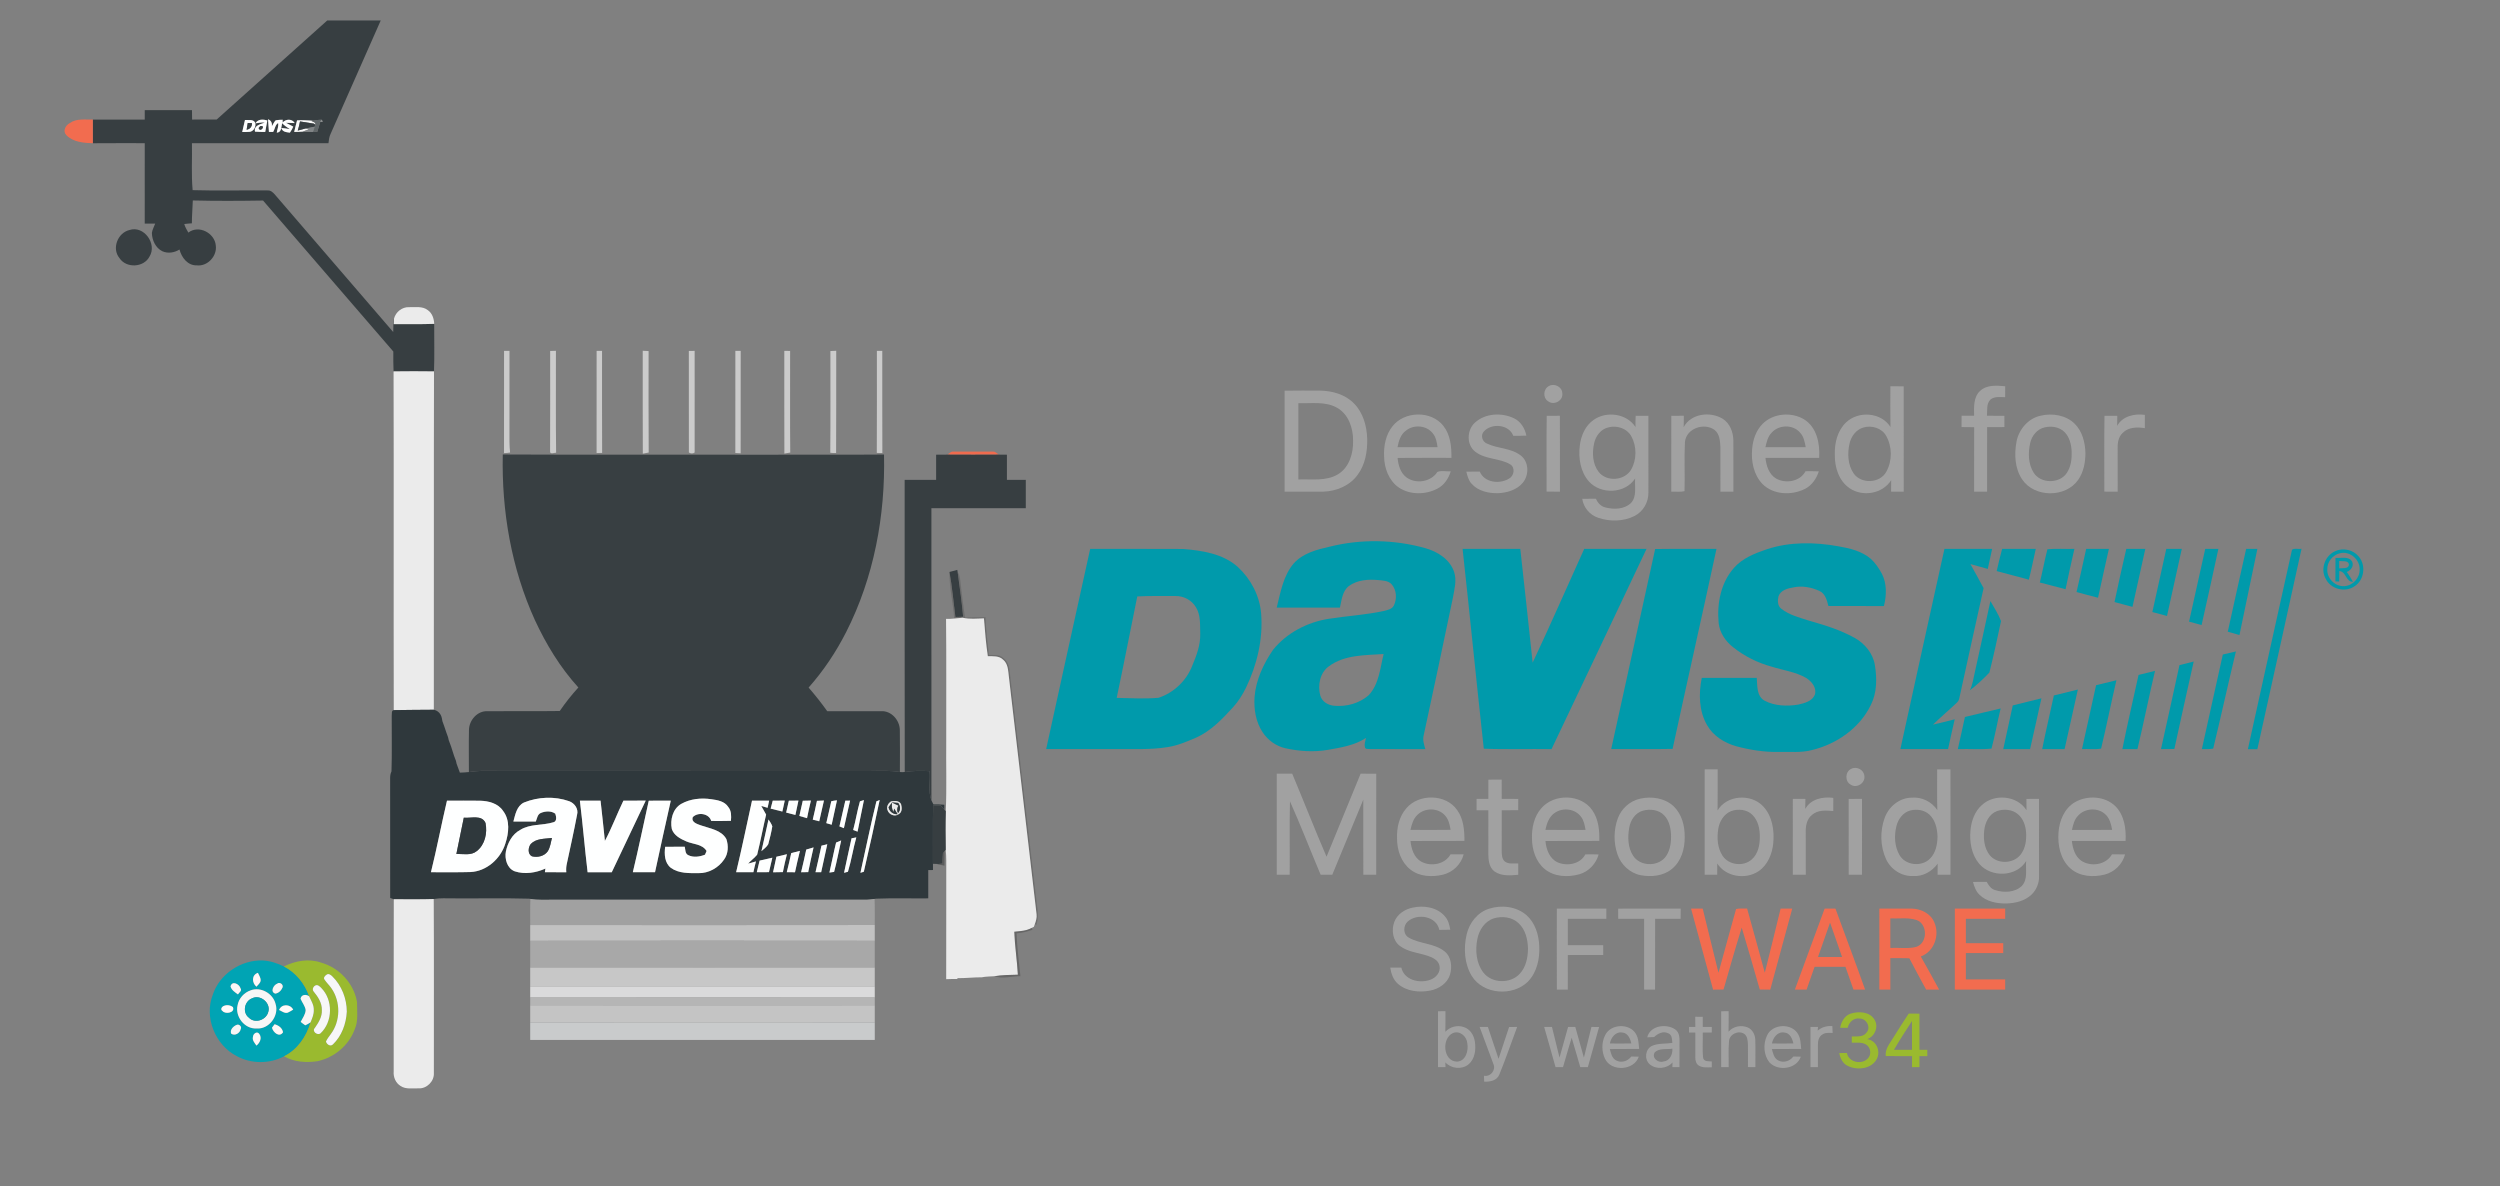 <?xml version="1.0" encoding="UTF-8" ?>
<svg id="weather34 davis meteobridge" width="1589pt" height="754pt" viewBox="0 0 1589 754" version="1.1" xmlns="http://www.w3.org/2000/svg">
<rect x="0" y="0" width="1589" height="754" fill="#808080" stroke="none"/>
<path fill="#373e41" opacity="1.00" d=" M 208.01 13.00 C 219.34 13.00 230.67 13.00 242.00 13.00 C 231.39 37.05 220.78 61.09 210.12 85.11 C 209.23 86.95 209.01 89.00 208.77 91.00 C 179.85 91.00 150.92 91.00 122.00 91.00 C 122.21 100.95 121.53 110.93 122.44 120.85 C 138.29 121.34 154.23 120.88 170.12 121.04 C 172.00 120.87 173.41 122.24 174.58 123.51 C 199.65 152.73 224.86 181.82 249.93 211.03 C 249.96 208.17 249.97 205.29 250.45 202.46 C 250.41 203.35 250.34 205.12 250.30 206.01 C 258.86 205.92 267.43 206.19 275.98 205.83 C 275.93 215.91 276.23 225.99 275.85 236.07 C 267.28 235.95 258.71 235.95 250.15 236.07 C 249.92 231.86 250.00 227.63 249.99 223.42 C 222.31 191.51 194.85 159.40 167.20 127.46 C 152.32 127.70 137.42 127.80 122.55 127.41 C 122.42 132.25 121.94 137.08 121.96 141.94 C 120.34 142.08 118.72 142.14 117.12 142.39 C 117.64 144.35 118.74 146.08 119.71 147.84 C 126.28 142.74 136.40 148.06 137.15 155.95 C 138.13 162.69 131.97 169.46 125.09 168.66 C 119.31 168.86 115.41 163.69 114.09 158.59 C 110.89 160.59 106.76 161.28 103.25 159.72 C 98.89 157.63 96.59 152.64 96.54 147.97 C 96.84 145.90 97.95 144.06 98.65 142.11 C 96.43 142.13 94.21 142.18 91.99 142.14 C 92.01 125.09 92.00 108.05 92.00 91.00 C 81.00 91.03 70.00 90.93 59.00 91.05 C 59.00 86.04 59.00 81.02 59.00 76.00 C 70.00 75.99 81.00 76.00 92.00 76.00 C 92.00 74.00 92.00 72.00 92.00 70.00 C 102.01 70.00 112.01 70.01 122.02 69.99 C 122.07 72.00 122.12 74.00 122.10 76.00 C 127.31 75.99 132.52 76.03 137.73 75.96 C 161.11 54.93 184.59 33.99 208.01 13.00 M 155.71 76.27 C 155.14 78.81 154.56 81.35 153.96 83.88 C 155.61 83.87 157.28 83.96 158.93 83.76 C 161.40 83.24 162.80 80.43 162.23 78.05 C 161.00 75.59 157.91 76.49 155.71 76.27 M 162.36 78.38 C 164.32 78.23 166.31 77.54 168.29 77.94 C 165.48 78.99 161.28 79.70 162.06 83.66 C 164.22 83.84 166.39 83.86 168.57 83.87 C 168.99 81.44 169.44 79.03 169.91 76.61 C 167.23 75.71 163.97 75.60 162.36 78.38 M 175.23 76.48 C 174.13 77.51 173.61 79.04 172.79 80.29 C 173.05 78.04 172.25 76.54 170.38 75.80 C 170.50 78.48 170.74 81.16 170.93 83.85 C 171.60 83.85 172.94 83.87 173.61 83.87 C 174.71 82.13 174.95 79.16 176.78 78.22 C 177.18 80.27 176.19 82.30 175.91 84.31 C 179.11 84.16 178.72 80.51 179.33 78.28 C 180.73 79.84 182.49 80.96 184.25 82.08 C 182.43 81.80 180.62 81.46 178.80 81.34 C 179.55 83.92 182.05 84.02 184.26 84.31 C 185.10 83.10 185.82 81.83 186.40 80.48 C 184.83 79.67 183.25 78.87 181.70 78.03 C 183.57 78.11 185.45 78.18 187.33 78.23 C 185.50 75.34 181.83 75.57 179.63 77.86 L 179.63 76.11 C 178.15 76.11 176.68 76.20 175.23 76.48 M 188.81 76.52 C 188.08 78.94 187.65 81.44 186.99 83.87 C 188.80 83.80 190.63 83.83 192.44 83.63 C 194.58 83.79 196.73 83.84 198.88 83.86 C 199.56 83.86 200.93 83.86 201.61 83.86 C 202.24 81.72 202.91 79.59 203.56 77.45 C 205.18 77.77 205.46 77.32 204.38 76.09 C 202.54 76.12 200.72 76.38 198.91 76.72 C 195.55 76.63 192.17 76.22 188.81 76.52 Z" />
<path fill="#f26c4f" opacity="1.00" d=" M 44.31 78.27 C 48.60 75.16 54.06 76.11 59.00 76.00 C 59.00 81.02 59.00 86.04 59.00 91.05 C 53.15 90.84 46.41 90.35 42.13 85.85 C 39.73 83.35 41.63 79.62 44.31 78.27 Z" />
<path fill="#feffff" opacity="1.00" d=" M 155.71 76.27 C 157.91 76.49 161.00 75.59 162.23 78.05 C 162.80 80.43 161.40 83.24 158.93 83.76 C 157.28 83.96 155.61 83.87 153.96 83.88 C 154.56 81.35 155.14 78.81 155.71 76.27 M 157.47 78.16 C 157.21 79.59 156.97 81.02 156.74 82.46 C 158.97 82.06 160.18 80.49 160.18 78.26 C 159.50 78.24 158.14 78.18 157.47 78.16 Z" />
<path fill="#feffff" opacity="1.00" d=" M 162.36 78.38 C 163.97 75.60 167.23 75.71 169.91 76.61 C 169.44 79.03 168.99 81.44 168.57 83.87 C 166.39 83.86 164.22 83.84 162.06 83.66 C 161.28 79.70 165.48 78.99 168.29 77.94 C 166.31 77.54 164.32 78.23 162.36 78.38 M 165.42 80.17 C 165.16 80.47 164.63 81.06 164.37 81.35 C 165.37 84.69 169.33 79.43 165.42 80.17 Z" />
<path fill="#ffffff" opacity="1.00" d=" M 175.23 76.48 C 176.68 76.20 178.15 76.11 179.63 76.11 L 179.63 77.86 C 181.83 75.57 185.50 75.34 187.33 78.23 C 185.45 78.18 183.57 78.11 181.70 78.03 C 183.25 78.87 184.83 79.67 186.40 80.48 C 185.82 81.83 185.10 83.10 184.26 84.31 C 182.05 84.02 179.55 83.92 178.80 81.34 C 180.62 81.46 182.43 81.80 184.25 82.08 C 182.49 80.96 180.73 79.84 179.33 78.28 C 178.72 80.51 179.11 84.16 175.91 84.31 C 176.19 82.30 177.18 80.27 176.78 78.22 C 174.95 79.16 174.71 82.13 173.61 83.87 C 172.94 83.87 171.60 83.85 170.93 83.85 C 170.74 81.16 170.50 78.48 170.38 75.80 C 172.25 76.54 173.05 78.04 172.79 80.29 C 173.61 79.04 174.13 77.51 175.23 76.48 Z" />
<path fill="#fbfbfb" opacity="1.00" d=" M 188.81 76.52 C 192.17 76.22 195.55 76.63 198.91 76.72 L 197.87 76.86 C 198.64 77.27 201.10 77.82 200.35 79.30 L 199.59 78.60 C 196.61 78.13 193.64 77.69 190.68 77.18 C 190.34 79.15 189.84 81.09 189.23 83.00 C 190.85 82.52 192.49 82.08 194.13 81.67 C 194.68 81.81 195.77 82.09 196.32 82.23 C 195.03 82.71 193.74 83.18 192.44 83.63 C 190.63 83.83 188.80 83.80 186.99 83.87 C 187.65 81.44 188.08 78.94 188.81 76.52 Z" />
<path fill="#616769" opacity="1.00" d=" M 198.91 76.72 C 200.72 76.38 202.54 76.12 204.38 76.09 C 204.17 76.43 203.76 77.11 203.56 77.45 C 202.91 79.59 202.24 81.72 201.61 83.86 C 200.93 83.86 199.56 83.86 198.88 83.86 C 199.23 82.75 199.60 81.65 199.97 80.55 C 200.07 80.24 200.26 79.62 200.35 79.30 C 201.10 77.82 198.64 77.27 197.87 76.86 L 198.91 76.72 Z" />
<path fill="#8b8f90" opacity="1.00" d=" M 204.38 76.09 C 205.46 77.32 205.18 77.77 203.56 77.45 C 203.76 77.11 204.17 76.43 204.38 76.09 Z" />
<path fill="#383f42" opacity="1.00" d=" M 157.47 78.16 C 158.14 78.18 159.50 78.24 160.18 78.26 C 160.18 80.49 158.97 82.06 156.74 82.46 C 156.97 81.02 157.21 79.59 157.47 78.16 Z" />
<path fill="#373e41" opacity="1.00" d=" M 190.68 77.18 C 193.64 77.69 196.61 78.13 199.59 78.60 L 200.35 79.30 C 200.26 79.62 200.07 80.24 199.97 80.55 C 198.02 80.93 196.07 81.24 194.13 81.67 C 192.49 82.08 190.85 82.52 189.23 83.00 C 189.84 81.09 190.34 79.15 190.68 77.18 Z" />
<path fill="#383f42" opacity="1.00" d=" M 165.42 80.17 C 169.33 79.43 165.37 84.69 164.37 81.35 C 164.63 81.06 165.16 80.47 165.42 80.17 Z" />
<path fill="#818587" opacity="1.00" d=" M 194.13 81.67 C 196.07 81.24 198.02 80.93 199.97 80.55 C 199.60 81.65 199.23 82.75 198.88 83.86 C 196.73 83.84 194.58 83.79 192.44 83.63 C 193.74 83.18 195.03 82.71 196.32 82.23 C 195.77 82.09 194.68 81.81 194.13 81.67 Z" />
<path fill="#383f42" opacity="1.00" d=" M 82.24 146.21 C 91.50 143.09 99.99 155.07 95.05 163.04 C 91.44 170.11 80.23 170.67 75.91 164.01 C 70.92 157.98 74.80 147.98 82.24 146.21 Z" />
<path fill="#ebebeb" opacity="1.00" d=" M 250.45 202.46 C 251.54 198.28 255.62 195.02 260.01 195.24 C 263.99 195.35 268.53 194.46 271.90 197.12 C 274.75 199.06 275.84 202.53 275.98 205.83 C 267.43 206.19 258.86 205.92 250.30 206.01 C 250.34 205.12 250.41 203.35 250.45 202.46 Z" />
<path fill="#cbcbcb" opacity="1.00" d=" M 320.38 223.03 C 321.53 223.01 322.68 223.00 323.83 222.99 C 323.83 242.33 323.85 261.67 323.82 281.01 C 323.81 283.22 324.00 285.42 324.21 287.63 C 322.93 287.82 321.65 287.96 320.36 288.01 C 320.42 266.35 320.40 244.69 320.38 223.03 Z" />
<path fill="#cbcbcb" opacity="1.00" d=" M 349.68 223.07 C 350.59 223.04 352.42 223.00 353.34 222.97 C 353.42 244.56 353.16 266.15 353.47 287.73 C 352.36 287.74 349.49 288.95 349.64 286.93 C 349.75 265.64 349.68 244.35 349.68 223.07 Z" />
<path fill="#cbcbcb" opacity="1.00" d=" M 379.21 223.00 C 380.36 223.00 381.51 223.00 382.66 223.01 C 382.68 244.63 382.59 266.25 382.72 287.87 C 381.54 287.91 380.36 287.94 379.19 287.96 C 379.23 266.31 379.20 244.65 379.21 223.00 Z" />
<path fill="#cbcbcb" opacity="1.00" d=" M 408.52 222.94 C 409.46 222.99 411.32 223.09 412.25 223.14 C 412.25 244.63 412.14 266.13 412.31 287.62 C 411.06 287.87 409.81 288.11 408.57 288.35 C 408.45 266.55 408.55 244.74 408.52 222.94 Z" />
<path fill="#cbcbcb" opacity="1.00" d=" M 437.82 223.06 C 439.05 223.04 440.28 223.03 441.52 223.02 C 441.47 244.56 441.51 266.10 441.51 287.63 C 440.34 288.40 439.11 288.39 437.84 287.59 C 437.80 266.09 437.85 244.57 437.82 223.06 Z" />
<path fill="#cbcbcb" opacity="1.00" d=" M 467.40 223.00 C 468.52 223.00 469.65 223.00 470.78 223.00 C 470.77 244.70 470.82 266.41 470.76 288.11 C 469.63 288.06 468.50 288.00 467.38 287.93 C 467.43 266.29 467.39 244.65 467.40 223.00 Z" />
<path fill="#cbcbcb" opacity="1.00" d=" M 498.51 223.00 C 499.43 223.01 501.27 223.04 502.20 223.05 C 502.24 244.58 502.07 266.12 502.28 287.64 C 501.04 287.86 499.79 288.07 498.55 288.28 C 498.44 266.52 498.54 244.76 498.51 223.00 Z" />
<path fill="#cbcbcb" opacity="1.00" d=" M 527.80 223.12 C 528.72 223.07 530.57 222.99 531.50 222.95 C 531.44 244.60 531.60 266.27 531.43 287.91 C 530.18 288.00 528.94 287.95 527.72 287.76 C 527.92 266.21 527.77 244.66 527.80 223.12 Z" />
<path fill="#cbcbcb" opacity="1.00" d=" M 557.34 223.01 C 558.48 223.00 559.63 223.00 560.78 223.00 C 560.81 244.64 560.73 266.28 560.83 287.92 C 559.64 287.92 558.46 287.92 557.29 287.90 C 557.42 266.27 557.32 244.64 557.34 223.01 Z" />
<path fill="#ebebeb" opacity="1.00" d=" M 250.15 236.07 C 258.71 235.95 267.28 235.95 275.85 236.07 C 275.65 307.75 275.87 379.43 275.74 451.11 C 267.25 451.11 258.76 451.27 250.27 451.35 C 250.11 379.59 250.36 307.83 250.15 236.07 Z" />
<path fill="#a1a1a1" opacity="1.00" d=" M 984.37 245.43 C 987.78 243.33 992.92 245.80 993.00 249.93 C 993.70 254.65 987.65 257.93 983.97 255.04 C 980.55 252.84 980.88 247.38 984.37 245.43 Z" />
<path fill="#a1a1a1" opacity="1.00" d=" M 1258.47 248.52 C 1262.75 244.46 1269.09 245.01 1274.51 245.50 C 1274.49 247.81 1274.48 250.14 1274.47 252.46 C 1271.30 252.43 1267.64 251.79 1265.04 254.04 C 1262.45 256.74 1263.20 260.84 1262.93 264.25 C 1266.61 264.25 1270.29 264.24 1273.98 264.28 C 1273.99 266.67 1273.99 269.06 1274.01 271.46 C 1270.33 271.51 1266.67 271.50 1263.01 271.49 C 1262.98 285.16 1263.01 298.83 1263.00 312.50 C 1260.24 312.50 1257.49 312.50 1254.75 312.50 C 1254.76 298.84 1254.71 285.19 1254.78 271.53 C 1252.09 271.50 1249.42 271.49 1246.75 271.45 C 1246.73 269.05 1246.74 266.65 1246.79 264.26 C 1249.44 264.25 1252.08 264.25 1254.75 264.25 C 1254.68 258.89 1254.21 252.57 1258.47 248.52 Z" />
<path fill="#a1a1a1" opacity="1.00" d=" M 1201.53 245.52 C 1204.34 245.49 1207.16 245.50 1209.99 245.54 C 1210.01 267.86 1209.99 290.18 1210.00 312.50 C 1207.32 312.49 1204.65 312.50 1201.99 312.50 C 1201.99 310.06 1201.99 307.63 1202.03 305.20 C 1196.57 313.89 1183.95 315.99 1175.62 310.32 C 1168.77 305.68 1166.07 296.95 1166.21 289.01 C 1165.96 281.61 1167.89 273.64 1173.44 268.42 C 1181.27 260.96 1195.71 262.03 1201.59 271.42 C 1201.40 262.79 1201.52 254.15 1201.53 245.52 M 1184.47 271.70 C 1179.73 272.98 1176.53 277.42 1175.53 282.06 C 1174.14 288.33 1174.46 295.49 1178.19 300.93 C 1183.00 307.77 1194.82 307.29 1198.90 299.91 C 1202.79 292.99 1202.75 283.88 1198.82 276.99 C 1196.06 272.09 1189.70 270.17 1184.47 271.70 Z" />
<path fill="#a1a1a1" opacity="1.00" d=" M 816.49 248.33 C 824.02 248.20 831.55 248.24 839.08 248.28 C 846.86 248.40 855.02 250.69 860.57 256.41 C 866.45 262.32 868.75 270.83 869.00 278.96 C 869.18 286.93 867.74 295.34 862.87 301.87 C 857.89 308.73 849.31 312.30 840.98 312.49 C 832.82 312.53 824.66 312.48 816.50 312.50 C 816.50 291.11 816.51 269.72 816.49 248.33 M 825.25 256.25 C 825.25 272.42 825.25 288.58 825.25 304.75 C 833.66 304.42 842.92 306.03 850.49 301.41 C 857.70 297.02 860.24 287.97 860.03 279.98 C 860.05 272.06 857.13 263.28 849.87 259.19 C 842.38 254.91 833.46 256.58 825.25 256.25 Z" />
<path fill="#a1a1a1" opacity="1.00" d=" M 885.01 271.00 C 892.62 261.22 909.61 260.80 917.36 270.63 C 921.90 276.33 922.64 283.96 922.53 291.00 C 911.12 291.03 899.71 290.93 888.30 291.06 C 888.74 295.54 890.03 300.38 893.76 303.28 C 899.77 307.87 909.47 306.42 913.60 299.95 C 916.13 298.92 919.33 299.75 922.10 299.59 C 920.70 304.11 917.93 308.37 913.62 310.58 C 906.10 314.53 896.24 314.67 889.07 309.86 C 882.71 305.47 879.82 297.52 879.73 290.03 C 879.44 283.37 880.79 276.33 885.01 271.00 M 893.67 273.66 C 890.24 276.08 889.01 280.31 888.26 284.22 C 896.75 284.27 905.24 284.27 913.73 284.23 C 913.22 281.15 912.77 277.87 910.67 275.42 C 906.75 270.30 898.60 269.66 893.67 273.66 Z" />
<path fill="#a1a1a1" opacity="1.00" d=" M 937.59 268.51 C 944.12 262.66 954.33 262.13 962.07 265.76 C 966.52 267.77 969.24 272.21 970.16 276.88 C 967.38 277.00 964.60 277.01 961.84 277.00 C 959.12 269.66 948.05 268.76 943.14 274.24 C 940.90 276.63 942.09 280.73 945.05 281.91 C 951.91 285.21 960.31 284.67 966.54 289.47 C 971.85 293.47 972.01 301.93 967.88 306.84 C 964.04 311.47 957.81 313.25 952.00 313.48 C 946.04 313.57 939.52 312.12 935.39 307.51 C 933.39 305.40 932.71 302.51 931.99 299.79 C 934.83 299.75 937.69 299.74 940.55 299.74 C 943.45 306.82 953.15 307.88 959.11 304.23 C 962.36 302.51 963.25 297.25 959.93 295.16 C 953.13 291.09 944.23 292.16 937.81 287.20 C 931.91 282.85 932.25 273.19 937.59 268.51 Z" />
<path fill="#a1a1a1" opacity="1.00" d=" M 983.10 264.30 C 985.88 264.24 988.66 264.24 991.45 264.25 C 991.56 280.33 991.47 296.42 991.50 312.50 C 988.66 312.50 985.83 312.50 983.01 312.46 C 983.05 296.41 982.87 280.35 983.10 264.30 Z" />
<path fill="#a1a1a1" opacity="1.00" d=" M 1013.00 266.82 C 1021.19 261.09 1034.01 262.84 1039.54 271.46 C 1039.48 269.06 1039.50 266.65 1039.63 264.26 C 1042.32 264.24 1045.02 264.25 1047.72 264.28 C 1047.76 280.56 1047.76 296.83 1047.73 313.11 C 1047.81 319.19 1044.43 325.17 1038.96 327.92 C 1031.91 331.52 1023.27 331.65 1015.86 329.12 C 1010.51 327.35 1006.45 322.64 1005.67 317.03 C 1008.57 316.99 1011.48 317.00 1014.39 317.00 C 1015.47 319.64 1017.53 321.86 1020.39 322.53 C 1025.77 323.93 1032.43 323.79 1036.65 319.70 C 1040.59 315.46 1038.85 309.27 1039.31 304.08 C 1033.03 313.86 1017.57 314.47 1009.94 306.06 C 1004.48 299.87 1003.12 291.05 1004.14 283.10 C 1004.90 276.85 1007.65 270.45 1013.00 266.82 M 1022.45 271.61 C 1017.52 272.62 1014.16 277.14 1013.20 281.87 C 1011.87 287.90 1012.22 294.91 1016.12 299.96 C 1021.16 306.42 1032.52 305.59 1036.70 298.57 C 1040.41 292.17 1040.41 283.69 1036.83 277.23 C 1034.08 272.27 1027.78 270.23 1022.45 271.61 Z" />
<path fill="#a1a1a1" opacity="1.00" d=" M 1062.28 264.28 C 1064.92 264.25 1067.57 264.25 1070.23 264.25 C 1070.25 266.68 1070.23 269.10 1070.13 271.53 C 1074.74 262.79 1086.96 261.34 1094.89 266.14 C 1099.55 269.04 1101.64 274.65 1101.73 279.95 C 1101.78 290.80 1101.72 301.65 1101.75 312.50 C 1098.99 312.50 1096.24 312.49 1093.50 312.50 C 1093.47 303.04 1093.55 293.59 1093.48 284.13 C 1093.28 280.30 1093.02 275.78 1089.73 273.22 C 1083.03 268.43 1071.76 272.29 1070.94 280.97 C 1070.42 291.35 1070.99 301.77 1070.68 312.16 C 1067.98 312.89 1065.04 312.35 1062.26 312.50 C 1062.25 296.43 1062.23 280.35 1062.28 264.28 Z" />
<path fill="#a1a1a1" opacity="1.00" d=" M 1120.33 269.38 C 1127.06 262.63 1138.50 261.69 1146.59 266.49 C 1154.79 271.53 1156.86 282.05 1156.26 291.00 C 1144.88 291.01 1133.50 290.97 1122.12 291.02 C 1122.63 296.00 1124.30 301.37 1128.82 304.13 C 1134.94 307.62 1144.15 306.09 1147.59 299.52 C 1150.40 299.48 1153.21 299.49 1156.03 299.60 C 1154.51 304.31 1151.53 308.68 1146.97 310.87 C 1138.55 315.00 1127.19 314.51 1120.29 307.70 C 1114.59 301.80 1112.90 293.06 1113.68 285.13 C 1114.17 279.37 1116.18 273.54 1120.33 269.38 M 1126.06 275.03 C 1123.61 277.49 1122.85 280.98 1122.11 284.23 C 1130.64 284.26 1139.17 284.27 1147.71 284.23 C 1147.07 280.94 1146.51 277.38 1144.04 274.89 C 1139.55 269.66 1130.53 269.89 1126.06 275.03 Z" />
<path fill="#a1a1a1" opacity="1.00" d=" M 1297.14 264.19 C 1304.55 262.46 1313.10 263.86 1318.68 269.32 C 1323.57 274.19 1325.34 281.31 1325.50 288.02 C 1325.48 293.91 1324.34 300.03 1320.92 304.94 C 1312.93 316.51 1293.01 316.39 1285.24 304.64 C 1280.55 297.64 1280.21 288.62 1281.72 280.57 C 1283.26 272.81 1289.22 265.82 1297.14 264.19 M 1299.54 271.66 C 1294.80 272.72 1291.40 276.95 1290.40 281.56 C 1288.99 287.78 1289.09 294.87 1292.59 300.42 C 1297.08 307.59 1309.06 307.55 1313.70 300.56 C 1316.33 296.57 1316.92 291.62 1316.74 286.95 C 1316.53 282.57 1315.44 277.92 1312.30 274.69 C 1309.03 271.38 1303.91 270.57 1299.54 271.66 Z" />
<path fill="#a1a1a1" opacity="1.00" d=" M 1345.66 270.73 C 1349.00 264.48 1356.71 262.75 1363.25 263.69 C 1363.24 266.50 1363.24 269.31 1363.25 272.13 C 1358.43 271.38 1352.84 271.40 1349.20 275.14 C 1346.21 277.88 1345.81 282.14 1345.98 285.95 C 1346.02 294.80 1345.99 303.65 1346.00 312.50 C 1343.16 312.50 1340.34 312.50 1337.52 312.48 C 1337.54 296.41 1337.38 280.34 1337.61 264.28 C 1340.31 264.24 1343.02 264.25 1345.75 264.28 C 1345.73 266.43 1345.73 268.58 1345.66 270.73 Z" />
<path fill="#f06b4e" opacity="1.00" d=" M 602.10 288.96 C 603.32 288.28 604.36 286.87 605.93 287.02 C 614.33 286.97 622.73 286.97 631.14 287.03 C 632.66 286.90 633.68 288.28 634.90 288.96 C 623.97 289.03 613.03 289.03 602.10 288.96 Z" />
<path fill="#383f42" opacity="1.00" d=" M 319.57 288.87 C 376.37 289.16 433.17 288.89 489.97 289.01 C 513.94 288.90 537.91 289.12 561.88 288.90 C 562.78 327.67 555.48 367.07 537.80 401.78 C 531.35 414.46 523.40 426.38 513.95 437.02 C 518.12 441.84 522.09 446.82 525.78 452.02 C 537.20 452.00 548.63 451.97 560.05 452.02 C 566.52 451.68 571.83 457.71 571.93 463.94 C 572.11 472.85 571.97 481.77 571.96 490.69 C 565.68 489.62 559.31 490.00 552.98 490.04 C 470.65 489.97 388.31 490.09 305.98 489.98 C 303.31 490.04 300.67 490.37 298.03 490.72 C 298.04 481.79 297.88 472.86 298.08 463.94 C 298.17 457.70 303.49 451.67 309.98 452.03 C 325.24 451.89 340.51 452.14 355.78 451.91 C 359.37 446.66 363.32 441.67 367.61 436.97 C 356.11 424.33 347.14 409.57 339.97 394.11 C 325.05 361.26 318.76 324.84 319.57 288.87 Z" />
<path fill="#373e41" opacity="1.00" d=" M 595.00 289.01 C 597.36 289.00 599.73 288.97 602.10 288.96 C 613.03 289.03 623.97 289.03 634.90 288.96 C 636.60 288.96 638.29 288.99 640.00 289.01 C 640.00 294.34 640.00 299.67 640.00 305.00 C 644.00 305.00 648.00 305.00 652.00 305.00 C 652.00 311.00 652.00 317.00 652.00 323.00 C 632.00 323.00 612.00 323.00 592.00 323.00 C 592.01 384.91 591.97 446.82 592.02 508.72 C 589.71 502.83 591.51 496.30 590.85 490.14 C 585.58 489.87 580.28 489.84 575.06 490.68 C 574.92 428.79 575.04 366.89 575.00 305.00 C 581.66 305.00 588.33 305.00 595.00 305.00 C 595.00 299.67 595.00 294.34 595.00 289.01 Z" />
<path fill="#009aab" opacity="1.00" d=" M 845.08 347.48 C 864.97 342.50 886.18 342.87 905.91 348.40 C 913.78 350.61 921.65 355.54 924.29 363.70 C 925.99 368.98 924.41 374.57 923.48 379.86 C 917.48 408.96 911.18 437.99 904.97 467.04 C 904.07 470.10 905.08 473.19 905.95 476.14 C 894.30 476.07 882.65 476.12 871.01 476.12 C 869.75 475.92 867.59 476.50 867.51 474.64 C 867.09 472.74 867.86 470.86 868.23 469.03 C 861.06 473.73 852.41 475.13 844.13 476.59 C 835.08 478.17 825.77 477.53 816.83 475.56 C 811.00 474.18 805.83 470.44 802.55 465.45 C 798.15 458.90 796.87 450.70 797.40 442.96 C 798.26 432.07 803.08 421.88 809.17 412.97 C 817.86 402.24 830.93 395.45 844.48 393.32 C 856.14 391.48 868.00 390.84 879.56 388.33 C 881.85 387.69 884.73 387.27 885.91 384.90 C 887.99 380.68 887.73 375.04 884.56 371.42 C 882.41 368.97 878.90 369.01 875.93 368.69 C 869.62 368.09 862.74 368.59 857.45 372.41 C 853.16 375.61 852.77 381.37 851.67 386.17 C 838.27 386.22 824.88 386.17 811.48 386.20 C 813.89 376.52 815.59 366.02 822.24 358.17 C 828.04 351.63 836.87 349.34 845.08 347.48 M 844.56 423.56 C 838.96 427.58 837.45 435.53 839.12 441.90 C 840.11 445.89 844.08 448.26 847.99 448.58 C 855.75 449.31 864.01 447.07 869.92 441.90 C 876.54 434.81 877.22 424.67 879.43 415.70 C 867.58 416.51 854.56 416.09 844.56 423.56 Z" />
<path fill="#009aab" opacity="1.00" d=" M 1122.91 349.13 C 1137.59 344.26 1153.44 344.52 1168.51 347.23 C 1175.71 348.48 1183.25 350.25 1188.97 355.09 C 1191.97 357.78 1194.24 361.22 1196.17 364.75 C 1199.37 371.06 1199.10 378.52 1197.42 385.23 C 1185.66 385.13 1173.90 385.21 1162.14 385.18 C 1161.21 381.58 1160.14 377.22 1156.38 375.58 C 1151.28 373.25 1145.48 372.15 1139.94 373.34 C 1136.26 373.93 1131.74 375.11 1130.40 379.05 C 1129.81 381.68 1129.74 385.08 1132.14 386.88 C 1137.27 390.96 1143.81 392.53 1149.92 394.53 C 1159.78 397.30 1169.66 400.37 1178.66 405.34 C 1185.25 408.97 1190.53 415.32 1191.70 422.89 C 1193.02 431.26 1193.04 440.31 1189.12 448.04 C 1182.04 462.78 1167.40 472.91 1151.75 476.72 C 1144.98 478.53 1137.91 477.79 1130.99 477.95 C 1121.71 478.13 1112.45 476.72 1103.50 474.31 C 1096.07 472.19 1088.94 467.81 1085.05 460.95 C 1079.76 451.93 1079.63 440.86 1081.64 430.86 C 1093.29 430.87 1104.94 430.86 1116.60 430.87 C 1117.01 435.90 1116.42 442.48 1121.58 445.36 C 1128.02 448.75 1135.80 449.01 1142.87 447.86 C 1146.85 446.94 1151.80 445.78 1153.51 441.57 C 1154.89 437.22 1151.50 433.08 1148.02 430.92 C 1141.21 426.98 1133.25 426.03 1125.86 423.67 C 1117.03 421.25 1108.70 417.08 1101.55 411.36 C 1096.76 407.64 1093.08 402.24 1092.39 396.11 C 1091.17 383.83 1093.69 370.46 1102.06 360.99 C 1107.46 354.80 1115.33 351.71 1122.91 349.13 Z" />
<path fill="#009aab" opacity="1.00" d=" M 692.92 348.88 C 712.63 348.92 732.34 348.79 752.05 348.93 C 764.18 349.93 777.24 351.92 786.69 360.29 C 794.97 367.92 800.63 378.58 801.57 389.87 C 802.91 406.14 798.98 422.56 791.93 437.17 C 789.69 441.65 787.03 445.96 783.62 449.64 C 776.77 457.17 769.48 464.76 760.02 468.95 C 754.20 471.40 748.32 473.96 742.03 474.88 C 731.10 476.68 720.00 475.96 708.98 476.11 C 694.30 476.11 679.62 476.10 664.94 476.11 C 674.12 433.67 683.65 391.30 692.92 348.88 M 722.85 379.10 C 718.48 400.59 714.31 422.12 709.77 443.57 C 718.62 443.75 727.53 444.28 736.35 443.52 C 746.10 440.34 754.28 432.50 757.89 422.88 C 760.56 416.55 763.02 409.94 762.87 402.97 C 762.66 397.27 763.29 391.04 760.14 385.98 C 757.50 381.43 752.25 378.70 747.03 378.83 C 738.97 378.83 730.90 378.68 722.85 379.10 Z" />
<path fill="#009aab" opacity="1.00" d=" M 929.62 348.86 C 941.84 348.88 954.07 348.89 966.30 348.86 C 968.91 372.96 971.66 397.06 974.15 421.18 C 985.41 397.24 996.02 372.97 1006.93 348.87 C 1020.13 348.88 1033.33 348.89 1046.54 348.86 C 1026.37 391.27 1006.41 433.78 986.15 476.15 C 971.80 475.89 957.42 476.47 943.10 475.86 C 938.42 433.55 934.26 391.18 929.62 348.86 Z" />
<path fill="#009aab" opacity="1.00" d=" M 1052.02 348.96 C 1065.01 348.77 1078.01 348.93 1091.00 348.88 C 1081.87 391.28 1072.28 433.60 1063.10 476.00 C 1050.09 476.26 1037.09 476.02 1024.08 476.12 C 1033.31 433.72 1042.84 391.37 1052.02 348.96 Z" />
<path fill="#009aab" opacity="1.00" d=" M 1207.88 476.11 C 1217.12 433.68 1226.56 391.29 1235.89 348.88 C 1245.99 348.87 1256.09 348.88 1266.20 348.87 C 1265.31 353.13 1264.39 357.37 1263.44 361.61 C 1259.75 360.59 1256.05 359.62 1252.39 358.54 C 1255.26 363.59 1258.00 368.72 1260.78 373.83 C 1255.54 397.18 1250.44 420.57 1245.30 443.94 C 1245.09 445.02 1244.51 445.97 1243.69 446.69 C 1238.74 451.41 1233.48 455.80 1228.58 460.58 C 1233.21 459.55 1237.80 458.29 1242.42 457.18 C 1240.96 463.48 1239.53 469.79 1238.19 476.12 C 1228.09 476.09 1217.98 476.11 1207.88 476.11 Z" />
<path fill="#009aab" opacity="1.00" d=" M 1269.09 362.98 C 1270.15 358.24 1271.31 353.53 1272.56 348.84 C 1279.69 348.91 1286.81 348.86 1293.94 348.87 C 1292.45 355.40 1291.19 361.98 1289.52 368.46 C 1282.74 366.49 1275.87 364.90 1269.09 362.98 Z" />
<path fill="#009aab" opacity="1.00" d=" M 1301.34 349.11 C 1307.03 348.55 1312.77 349.03 1318.49 348.87 C 1316.58 357.40 1314.60 365.93 1312.87 374.51 C 1307.40 373.13 1301.98 371.62 1296.52 370.24 C 1298.27 363.23 1299.53 356.10 1301.34 349.11 Z" />
<path fill="#009aab" opacity="1.00" d=" M 1325.97 348.88 C 1330.78 348.87 1335.59 348.88 1340.41 348.87 C 1338.03 359.21 1335.83 369.58 1333.51 379.93 C 1328.95 378.72 1324.37 377.60 1319.85 376.30 C 1322.03 367.20 1323.89 358.02 1325.97 348.88 Z" />
<path fill="#009aab" opacity="1.00" d=" M 1351.48 348.84 C 1355.50 348.89 1359.53 348.88 1363.57 348.86 C 1360.83 361.15 1358.15 373.44 1355.41 385.73 C 1351.61 384.65 1347.79 383.68 1343.98 382.67 C 1346.39 371.38 1348.83 360.08 1351.48 348.84 Z" />
<path fill="#009aab" opacity="1.00" d=" M 1376.89 348.88 C 1380.17 348.87 1383.45 348.87 1386.75 348.86 C 1383.62 363.07 1380.48 377.29 1377.35 391.50 C 1374.26 390.63 1371.15 389.81 1368.04 389.02 C 1371.00 375.64 1373.95 362.26 1376.89 348.88 Z" />
<path fill="#009aab" opacity="1.00" d=" M 1391.36 395.13 C 1394.89 379.73 1398.12 364.26 1401.65 348.86 C 1404.42 348.87 1407.21 348.87 1410.01 348.88 C 1406.53 365.03 1402.96 381.16 1399.33 397.28 C 1396.68 396.51 1394.02 395.81 1391.36 395.13 Z" />
<path fill="#009aab" opacity="1.00" d=" M 1415.97 401.51 C 1419.92 383.96 1423.65 366.37 1427.66 348.84 C 1430.03 348.86 1432.39 348.87 1434.79 348.88 C 1430.98 367.12 1427.17 385.37 1423.40 403.62 C 1420.92 402.91 1418.43 402.21 1415.97 401.51 Z" />
<path fill="#009aab" opacity="1.00" d=" M 1456.79 349.48 C 1458.11 348.24 1460.98 349.19 1462.85 348.80 C 1453.57 391.27 1444.15 433.72 1434.78 476.18 C 1432.76 476.16 1430.74 476.16 1428.75 476.17 C 1438.16 433.95 1447.30 391.67 1456.79 349.48 Z" />
<path fill="#009aab" opacity="1.00" d=" M 1484.31 350.29 C 1489.33 347.98 1495.76 349.43 1499.24 353.78 C 1503.95 359.22 1502.76 368.76 1496.55 372.61 C 1490.56 376.87 1481.30 374.43 1478.17 367.78 C 1474.69 361.57 1477.84 353.06 1484.31 350.29 M 1487.42 351.62 C 1482.70 352.60 1479.02 357.20 1479.22 362.04 C 1479.02 367.76 1484.32 372.96 1490.07 372.54 C 1495.43 372.31 1499.95 367.30 1499.79 361.96 C 1500.01 355.67 1493.65 350.11 1487.42 351.62 Z" />
<path fill="#009aab" opacity="1.00" d=" M 1484.39 369.52 C 1484.44 364.54 1484.41 359.56 1484.43 354.58 C 1487.96 354.98 1492.98 353.23 1495.08 357.09 C 1496.23 360.00 1494.18 362.48 1491.60 363.54 C 1493.02 365.55 1494.38 367.61 1495.58 369.78 C 1490.99 369.99 1491.27 363.25 1486.84 362.94 C 1486.77 365.17 1486.80 367.41 1486.81 369.64 C 1486.20 369.61 1485.00 369.55 1484.39 369.52 M 1486.79 356.56 C 1486.77 358.13 1486.78 359.71 1486.80 361.29 C 1488.77 360.89 1492.58 361.87 1492.97 359.02 C 1492.86 355.94 1488.81 356.93 1486.79 356.56 Z" />
<path fill="#373e41" opacity="1.00" d=" M 603.48 363.54 C 605.13 363.08 606.78 362.62 608.45 362.21 C 608.51 362.54 608.62 363.19 608.67 363.51 C 609.98 372.99 611.30 382.48 612.18 392.02 C 610.53 392.05 608.89 392.10 607.25 392.17 C 606.05 382.62 605.16 373.02 603.48 363.54 Z" />
<path fill="#5a5a5a" opacity="0.49" d=" M 606.49 393.15 C 605.82 383.25 603.29 373.48 603.48 363.54 C 605.16 373.02 606.05 382.62 607.25 392.17 C 608.89 392.10 610.53 392.05 612.18 392.02 C 611.30 382.48 609.98 372.99 608.67 363.51 C 610.37 365.98 610.32 369.08 610.70 371.94 C 611.53 378.81 612.30 385.69 613.39 392.53 C 617.72 392.35 622.05 392.28 626.39 392.27 C 626.64 400.31 627.70 408.30 628.56 416.29 C 631.49 416.38 634.83 415.86 637.27 417.89 C 639.94 419.71 641.40 422.81 641.65 425.98 C 647.44 475.33 653.17 524.68 658.95 574.03 C 659.58 578.62 660.32 583.40 658.70 587.89 L 657.74 587.37 C 658.45 585.37 659.09 583.27 658.83 581.12 C 652.98 530.74 647.03 480.37 641.22 429.98 C 640.74 426.31 640.77 421.95 637.65 419.38 C 635.09 416.72 631.20 417.14 627.85 417.08 C 626.66 409.11 626.02 401.06 625.39 393.03 C 620.88 393.17 616.31 393.67 611.87 392.64 C 610.07 392.78 608.28 392.96 606.49 393.15 Z" />
<path fill="#009aab" opacity="1.00" d=" M 1265.10 382.01 C 1267.41 386.21 1270.18 390.28 1271.85 394.77 C 1269.54 405.71 1267.18 416.68 1264.44 427.52 C 1260.57 431.52 1256.48 435.43 1252.02 438.78 C 1253.75 435.39 1254.21 431.58 1255.06 427.92 C 1258.36 412.61 1261.90 397.34 1265.10 382.01 Z" />
<path fill="#ebebeb" opacity="1.00" d=" M 601.31 393.37 C 603.04 393.37 604.76 393.35 606.49 393.15 C 608.28 392.96 610.07 392.78 611.87 392.64 C 616.31 393.67 620.88 393.17 625.39 393.03 C 626.02 401.06 626.66 409.11 627.85 417.08 C 631.20 417.14 635.09 416.72 637.65 419.38 C 640.77 421.95 640.74 426.31 641.22 429.98 C 647.03 480.37 652.98 530.74 658.83 581.12 C 659.09 583.27 658.45 585.37 657.74 587.37 C 657.59 587.79 657.29 588.63 657.14 589.05 C 656.76 589.25 655.99 589.63 655.61 589.82 C 652.29 591.74 648.39 591.80 644.69 592.21 C 645.02 601.34 646.44 610.39 646.96 619.51 C 641.98 619.66 636.96 619.65 632.04 620.48 C 629.38 620.73 626.69 620.60 624.07 621.17 C 618.88 621.16 613.72 621.76 608.53 621.73 L 608.46 622.25 C 606.10 622.23 603.74 622.26 601.40 622.37 C 601.49 597.23 601.39 572.09 601.45 546.96 C 601.47 544.66 601.33 542.37 601.09 540.10 C 600.95 531.94 600.87 523.76 601.14 515.60 C 601.80 500.77 601.25 485.89 601.43 471.05 C 601.35 445.15 601.59 419.26 601.31 393.37 Z" />
<path fill="#009aab" opacity="1.00" d=" M 1412.83 416.01 C 1415.60 415.36 1418.35 414.67 1421.15 414.05 C 1416.19 434.60 1411.70 455.27 1406.71 475.81 C 1404.33 476.28 1401.89 476.10 1399.50 476.16 C 1403.98 456.11 1408.32 436.04 1412.83 416.01 Z" />
<path fill="#009aab" opacity="1.00" d=" M 1385.26 422.75 C 1388.26 421.96 1391.29 421.23 1394.32 420.47 C 1390.11 438.98 1386.10 457.52 1382.02 476.06 C 1379.18 476.10 1376.34 476.11 1373.52 476.15 C 1377.44 458.35 1381.45 440.57 1385.26 422.75 Z" />
<path fill="#009aab" opacity="1.00" d=" M 1359.26 428.98 C 1362.74 428.14 1366.23 427.28 1369.72 426.41 C 1365.83 442.95 1362.51 459.62 1358.56 476.15 C 1355.36 476.10 1352.16 476.10 1348.98 476.13 C 1352.13 460.36 1355.84 444.70 1359.26 428.98 Z" />
<path fill="#009aab" opacity="1.00" d=" M 1332.28 435.50 C 1336.58 434.46 1340.90 433.44 1345.20 432.37 C 1341.80 446.81 1338.93 461.38 1335.46 475.80 C 1331.47 476.53 1327.34 475.92 1323.32 476.11 C 1326.31 462.57 1329.29 449.04 1332.28 435.50 Z" />
<path fill="#009aab" opacity="1.00" d=" M 1305.44 442.03 C 1310.51 440.73 1315.61 439.55 1320.69 438.27 C 1317.79 450.88 1315.17 463.54 1312.25 476.14 C 1307.50 476.08 1302.76 476.09 1298.02 476.14 C 1300.27 464.72 1303.00 453.40 1305.44 442.03 Z" />
<path fill="#009aab" opacity="1.00" d=" M 1279.31 448.36 C 1285.36 446.80 1291.46 445.41 1297.52 443.86 C 1295.08 454.61 1292.84 465.41 1290.31 476.14 C 1284.62 476.08 1278.94 476.09 1273.26 476.14 C 1275.19 466.86 1277.40 457.64 1279.31 448.36 Z" />
<path fill="#2f383c" opacity="1.00" d=" M 250.27 451.35 C 258.76 451.27 267.25 451.11 275.74 451.11 C 278.54 451.78 280.27 453.71 280.85 456.51 C 280.94 456.99 281.12 457.96 281.21 458.44 C 281.60 459.45 281.97 460.47 282.32 461.50 C 282.78 462.82 283.20 464.15 283.66 465.48 C 284.02 466.51 284.39 467.53 284.78 468.56 C 284.88 469.03 285.10 469.98 285.21 470.46 C 285.72 471.78 286.20 473.13 286.71 474.47 C 287.01 475.48 287.33 476.49 287.67 477.50 C 287.98 478.50 288.31 479.50 288.64 480.51 C 289.01 481.53 289.39 482.55 289.79 483.57 C 289.90 484.04 290.11 484.98 290.22 485.46 C 290.92 487.32 291.60 489.21 292.29 491.09 C 294.20 491.00 296.12 490.95 298.03 490.72 C 300.67 490.37 303.31 490.04 305.98 489.98 C 388.31 490.09 470.65 489.97 552.98 490.04 C 559.31 490.00 565.68 489.62 571.96 490.69 C 572.98 490.82 574.03 490.81 575.06 490.68 C 580.28 489.84 585.58 489.87 590.85 490.14 C 591.51 496.30 589.71 502.83 592.02 508.72 C 592.33 509.36 592.96 510.62 593.27 511.26 C 595.58 511.16 597.89 511.35 600.21 511.50 C 600.22 512.52 600.23 513.55 600.26 514.58 C 599.50 513.71 598.75 512.84 598.00 511.98 C 596.36 511.99 594.73 512.00 593.10 512.03 C 592.83 524.36 593.09 536.70 592.99 549.04 C 592.99 550.35 592.99 551.67 593.00 552.99 C 592.25 553.00 590.75 553.00 590.00 553.01 C 590.00 559.00 590.00 565.00 590.00 571.00 C 578.92 571.12 567.84 570.75 556.77 571.20 L 555.88 571.36 C 554.25 571.62 552.60 571.79 550.95 571.88 C 484.63 571.86 418.30 571.87 351.98 571.87 C 347.02 571.82 342.02 572.24 337.12 571.35 L 336.26 571.20 C 320.18 570.74 304.07 571.13 287.98 571.00 C 283.88 571.05 279.74 570.68 275.68 571.44 C 267.22 571.76 258.75 571.53 250.29 571.58 C 249.52 571.28 248.76 570.99 248.00 570.72 C 247.98 545.47 248.04 520.23 247.97 494.99 C 247.95 493.38 248.10 491.75 248.83 490.30 C 249.22 478.53 248.90 466.75 248.98 454.98 C 249.19 453.85 248.61 451.56 250.27 451.35 M 333.01 510.10 C 328.41 512.31 327.52 517.76 326.30 522.17 C 331.05 522.14 335.80 522.16 340.55 522.15 C 341.37 520.27 341.57 517.58 343.75 516.71 C 346.63 515.49 350.30 515.26 352.94 517.17 C 353.55 518.88 354.13 522.08 351.76 522.63 C 344.82 524.79 336.92 523.50 330.57 527.54 C 325.51 530.25 322.69 535.74 321.54 541.16 C 320.67 545.88 322.25 551.86 327.09 553.78 C 333.49 555.92 340.63 554.79 346.68 552.05 C 346.60 552.63 346.42 553.77 346.33 554.35 C 350.86 554.41 355.39 554.35 359.93 554.43 C 359.75 552.55 359.86 550.68 360.30 548.86 C 362.49 538.54 364.82 528.26 366.77 517.90 C 367.86 514.16 365.18 510.46 361.73 509.24 C 352.50 505.98 342.05 506.43 333.01 510.10 M 433.01 510.94 C 427.57 514.04 425.84 521.15 427.01 526.95 C 428.34 530.94 432.40 533.17 436.06 534.71 C 440.44 536.70 446.31 536.32 449.10 540.89 C 448.85 541.48 448.34 542.65 448.09 543.24 C 444.72 544.58 440.70 545.20 437.36 543.49 C 435.38 542.52 435.68 540.00 435.23 538.20 C 431.08 538.22 426.93 538.20 422.78 538.21 C 422.16 542.90 422.37 548.45 426.43 551.62 C 431.45 555.25 438.04 554.97 443.94 554.97 C 450.39 555.12 456.70 551.58 460.26 546.27 C 462.93 542.57 463.09 537.52 461.68 533.33 C 458.51 527.49 451.18 526.64 445.50 524.61 C 443.17 523.78 439.17 522.62 440.34 519.36 C 443.59 516.01 450.65 516.94 452.06 521.80 C 456.23 521.82 460.40 521.86 464.57 521.73 C 464.86 518.72 464.93 515.40 462.89 512.93 C 460.60 509.28 456.02 508.51 452.09 507.98 C 445.64 507.01 438.76 507.71 433.01 510.94 M 284.10 508.90 C 280.53 524.02 277.65 539.31 273.91 554.39 C 282.25 554.29 290.61 554.55 298.95 554.27 C 309.26 553.83 318.16 545.86 321.18 536.24 C 323.41 529.55 324.35 521.34 319.75 515.40 C 316.57 510.59 310.51 509.06 305.06 508.94 C 298.08 508.81 291.08 508.93 284.10 508.90 M 368.57 508.89 C 370.44 524.04 371.66 539.26 373.49 554.41 C 378.60 554.36 383.72 554.37 388.83 554.40 C 396.05 539.23 403.18 524.02 410.43 508.86 C 405.69 508.91 400.96 508.87 396.23 508.92 C 392.17 517.38 388.85 526.21 384.47 534.51 C 383.55 525.97 382.72 517.42 381.71 508.89 C 377.33 508.89 372.95 508.89 368.57 508.89 M 412.35 508.95 C 408.98 524.09 405.86 539.30 402.23 554.38 C 406.93 554.38 411.63 554.38 416.33 554.39 C 419.61 539.21 422.93 524.04 426.35 508.90 C 421.68 508.89 417.01 508.86 412.35 508.95 M 477.98 508.90 C 474.63 524.05 471.53 539.27 467.89 554.36 C 471.54 554.39 475.20 554.39 478.86 554.37 C 479.34 552.06 479.87 549.78 480.49 547.52 C 478.83 548.01 477.18 548.51 475.50 548.92 C 477.30 546.91 479.52 545.33 481.24 543.25 C 483.36 534.81 484.93 526.23 486.94 517.76 C 485.92 515.92 484.87 514.08 483.85 512.25 C 484.86 512.55 486.88 513.14 487.89 513.44 C 488.21 511.92 488.53 510.40 488.85 508.89 C 485.22 508.89 481.60 508.89 477.98 508.90 M 491.16 508.90 C 490.72 510.58 490.27 512.26 489.82 513.95 C 492.31 514.53 494.77 515.21 497.26 515.82 C 497.76 513.50 498.25 511.18 498.79 508.87 C 496.24 508.88 493.70 508.89 491.16 508.90 M 501.39 508.93 C 500.85 511.45 500.26 513.96 499.69 516.48 C 501.64 516.99 503.59 517.51 505.55 517.97 C 506.18 514.93 506.84 511.90 507.49 508.86 C 505.45 508.88 503.42 508.90 501.39 508.93 M 510.25 508.95 C 509.48 512.15 508.76 515.38 508.07 518.61 C 509.68 519.09 511.31 519.57 512.95 520.03 C 513.68 516.28 514.50 512.56 515.42 508.85 C 513.68 508.88 511.97 508.91 510.25 508.95 M 519.25 509.02 C 518.40 513.01 517.57 517.00 516.59 520.96 C 517.95 521.30 519.32 521.66 520.70 522.01 C 521.77 517.63 522.63 513.20 523.70 508.82 C 522.21 508.87 520.73 508.94 519.25 509.02 M 528.37 509.25 C 527.23 513.87 526.36 518.56 525.19 523.18 C 526.32 523.51 527.45 523.85 528.60 524.19 C 529.68 519.01 530.84 513.85 531.98 508.69 C 530.76 508.80 529.56 508.99 528.37 509.25 M 537.29 508.90 C 536.00 514.34 534.85 519.82 533.54 525.26 C 534.25 525.54 535.67 526.10 536.37 526.38 C 537.76 520.56 538.90 514.69 540.31 508.88 C 539.56 508.88 538.05 508.90 537.29 508.90 M 546.58 509.32 C 544.85 515.32 543.91 521.51 542.27 527.54 C 542.97 527.80 544.37 528.33 545.07 528.59 C 546.30 521.88 547.85 515.23 549.12 508.53 C 548.48 508.73 547.21 509.13 546.58 509.32 M 557.05 509.32 C 553.32 524.37 550.28 539.61 546.88 554.75 C 547.42 554.58 548.50 554.26 549.04 554.09 C 552.57 538.94 555.95 523.72 559.12 508.47 C 558.60 508.68 557.56 509.11 557.05 509.32 M 566.45 509.33 C 564.58 510.40 563.23 512.80 564.12 514.94 C 564.98 517.78 568.84 519.41 571.28 517.43 C 573.54 516.18 573.28 513.28 572.73 511.16 C 571.53 508.75 568.70 509.02 566.45 509.33 M 488.46 520.87 C 486.95 527.57 485.56 534.30 483.97 540.98 C 485.48 539.60 487.29 538.39 488.29 536.57 C 489.30 532.82 490.27 529.04 490.88 525.21 C 490.36 523.62 489.35 522.26 488.46 520.87 M 541.24 532.83 C 539.67 540.14 537.98 547.43 536.48 554.75 C 537.10 554.59 538.34 554.26 538.95 554.09 C 541.13 546.92 542.24 539.46 544.27 532.25 C 543.51 532.39 541.99 532.69 541.24 532.83 M 531.42 535.53 C 529.84 541.85 528.68 548.27 527.17 554.61 C 527.91 554.50 529.40 554.29 530.15 554.18 C 531.93 547.59 533.12 540.85 534.66 534.19 C 533.85 534.53 532.23 535.20 531.42 535.53 M 522.12 537.51 C 520.85 543.14 519.70 548.79 518.33 554.39 C 519.23 554.38 521.04 554.36 521.94 554.35 C 523.19 548.42 524.52 542.52 525.82 536.60 C 524.89 536.83 523.04 537.28 522.12 537.51 M 512.46 539.98 C 511.36 544.78 510.41 549.63 509.17 554.40 C 510.68 554.38 512.19 554.35 513.70 554.32 C 514.74 549.06 515.92 543.83 517.10 538.61 C 515.55 539.05 514.00 539.51 512.46 539.98 M 502.91 542.22 C 501.96 546.27 501.18 550.35 500.07 554.37 C 501.81 554.37 503.55 554.38 505.30 554.40 C 506.35 549.87 507.24 545.31 508.43 540.82 C 506.58 541.27 504.74 541.74 502.91 542.22 M 493.49 544.55 C 492.83 547.85 492.11 551.14 491.35 554.43 C 493.43 554.39 495.51 554.36 497.59 554.31 C 498.32 550.49 499.20 546.70 500.17 542.94 C 497.93 543.42 495.70 543.96 493.49 544.55 M 482.80 547.01 C 482.19 549.46 481.61 551.93 481.02 554.39 C 483.60 554.38 486.18 554.38 488.76 554.34 C 489.47 551.28 490.16 548.21 490.90 545.15 C 488.19 545.77 485.50 546.41 482.80 547.01 Z" />
<path fill="#009aab" opacity="1.00" d=" M 1248.91 455.70 C 1256.46 453.81 1264.06 452.17 1271.61 450.30 C 1269.55 458.77 1268.07 467.39 1265.80 475.81 C 1258.69 476.54 1251.51 475.85 1244.38 476.15 C 1245.96 469.35 1247.40 462.52 1248.91 455.70 Z" />
<path fill="#a1a1a1" opacity="1.00" d=" M 1176.52 488.73 C 1179.86 486.87 1184.57 489.12 1184.97 492.99 C 1185.88 497.56 1180.18 501.36 1176.32 498.73 C 1172.54 496.70 1172.70 490.63 1176.52 488.73 Z" />
<path fill="#a1a1a1" opacity="1.00" d=" M 1083.50 489.00 C 1086.24 488.99 1088.99 489.00 1091.75 489.00 C 1091.71 497.70 1091.81 506.41 1091.69 515.11 C 1097.58 505.25 1112.85 504.28 1120.57 512.41 C 1126.46 518.62 1127.88 527.74 1127.08 535.97 C 1126.42 542.79 1123.53 549.84 1117.68 553.78 C 1109.45 559.25 1096.96 557.35 1091.48 548.85 C 1091.49 551.23 1091.49 553.60 1091.46 555.99 C 1088.80 556.00 1086.15 556.00 1083.50 556.00 C 1083.50 533.67 1083.50 511.33 1083.50 489.00 M 1100.33 515.53 C 1095.70 517.37 1092.87 522.10 1092.13 526.87 C 1091.19 532.63 1091.60 538.99 1094.89 543.98 C 1098.83 549.90 1108.08 551.00 1113.37 546.30 C 1117.44 542.79 1118.58 537.09 1118.54 531.95 C 1118.62 527.03 1117.53 521.73 1114.00 518.09 C 1110.55 514.47 1104.86 513.91 1100.33 515.53 Z" />
<path fill="#a1a1a1" opacity="1.00" d=" M 1231.27 489.03 C 1234.08 488.99 1236.90 488.99 1239.72 489.02 C 1239.77 511.34 1239.75 533.65 1239.73 555.97 C 1236.98 556.00 1234.25 556.00 1231.53 555.99 C 1231.49 553.64 1231.50 551.29 1231.58 548.94 C 1228.03 553.88 1222.18 557.22 1216.01 556.79 C 1208.74 557.16 1201.76 552.61 1198.77 546.05 C 1195.04 537.91 1194.85 528.23 1197.90 519.84 C 1200.46 512.75 1207.22 507.09 1214.95 507.00 C 1221.39 506.40 1227.81 509.50 1231.36 514.92 C 1231.14 506.29 1231.28 497.66 1231.27 489.03 M 1214.18 515.14 C 1209.58 516.34 1206.45 520.63 1205.36 525.08 C 1203.85 531.16 1204.14 538.02 1207.34 543.52 C 1211.17 550.14 1221.43 551.14 1226.70 545.75 C 1230.32 542.20 1231.33 536.91 1231.49 532.03 C 1231.39 526.91 1230.19 521.34 1226.30 517.72 C 1223.06 514.76 1218.32 514.10 1214.18 515.14 Z" />
<path fill="#a1a1a1" opacity="1.00" d=" M 811.50 491.75 C 814.77 491.75 818.04 491.75 821.32 491.74 C 828.68 509.30 835.62 527.04 843.15 544.53 C 850.40 526.94 857.61 509.35 864.82 491.75 C 868.12 491.74 871.43 491.74 874.74 491.79 C 874.73 513.18 874.78 534.58 874.72 555.98 C 871.99 556.00 869.26 556.00 866.54 555.99 C 866.45 540.09 866.52 524.18 866.51 508.27 C 859.89 524.16 853.34 540.08 846.79 555.99 C 844.31 555.99 841.85 555.99 839.40 555.99 C 832.85 540.45 826.77 524.69 819.90 509.29 C 819.54 524.85 819.87 540.42 819.72 555.98 C 816.98 556.00 814.23 556.00 811.50 556.00 C 811.50 534.59 811.50 513.17 811.50 491.75 Z" />
<path fill="#a1a1a1" opacity="1.00" d=" M 946.01 495.54 C 948.83 495.49 951.64 495.49 954.47 495.52 C 954.51 499.59 954.50 503.67 954.49 507.75 C 957.99 507.74 961.50 507.73 965.00 507.79 C 964.99 510.18 964.99 512.57 964.97 514.97 C 961.48 515.01 957.98 515.00 954.50 515.00 C 954.50 523.66 954.50 532.31 954.48 540.97 C 954.51 543.21 954.60 545.87 956.39 547.50 C 958.81 549.44 962.13 548.70 965.00 548.82 C 964.99 551.21 964.99 553.61 965.00 556.01 C 959.97 556.47 954.28 556.97 949.91 553.91 C 946.58 551.41 946.02 546.93 945.99 543.06 C 945.99 533.71 946.00 524.35 946.00 515.00 C 943.49 515.00 940.99 514.99 938.50 515.00 C 938.49 512.58 938.49 510.16 938.50 507.75 C 940.99 507.74 943.49 507.75 946.00 507.75 C 946.00 503.68 945.99 499.61 946.01 495.54 Z" />
<path fill="#feffff" opacity="1.00" d=" M 333.01 510.10 C 342.05 506.43 352.50 505.98 361.73 509.24 C 365.18 510.46 367.86 514.16 366.77 517.90 C 364.82 528.26 362.49 538.54 360.30 548.86 C 359.86 550.68 359.75 552.55 359.93 554.43 C 355.39 554.35 350.86 554.41 346.33 554.35 C 346.42 553.77 346.60 552.63 346.68 552.05 C 340.63 554.79 333.49 555.92 327.09 553.78 C 322.25 551.86 320.67 545.88 321.54 541.16 C 322.69 535.74 325.51 530.25 330.57 527.54 C 336.92 523.50 344.82 524.79 351.76 522.63 C 354.13 522.08 353.55 518.88 352.94 517.17 C 350.30 515.26 346.63 515.49 343.75 516.71 C 341.57 517.58 341.37 520.27 340.55 522.15 C 335.80 522.16 331.05 522.14 326.30 522.17 C 327.52 517.76 328.41 512.31 333.01 510.10 M 337.36 536.44 C 335.66 538.63 335.25 542.80 338.10 544.26 C 341.66 545.17 345.99 544.19 348.17 541.05 C 349.74 538.51 350.09 535.46 350.81 532.61 C 346.24 533.21 340.83 532.83 337.36 536.44 Z" />
<path fill="#a1a1a1" opacity="1.00" d=" M 893.79 513.83 C 901.80 504.31 919.04 504.50 926.21 514.93 C 930.26 520.54 930.80 527.73 930.81 534.43 C 919.38 534.61 907.94 534.41 896.51 534.53 C 897.04 539.50 898.69 545.07 903.36 547.67 C 909.49 550.99 918.45 549.42 921.96 543.01 C 924.73 542.99 927.51 542.99 930.30 543.03 C 928.68 549.41 923.40 554.49 917.00 555.98 C 910.13 557.57 902.17 557.24 896.45 552.67 C 890.54 548.06 887.96 540.33 887.97 533.04 C 887.69 526.25 889.25 519.06 893.79 513.83 M 900.89 517.94 C 898.25 520.43 897.29 524.05 896.48 527.46 C 904.98 527.52 913.50 527.55 922.01 527.43 C 921.44 524.26 920.79 520.91 918.56 518.44 C 914.23 513.30 905.58 513.24 900.89 517.94 Z" />
<path fill="#a1a1a1" opacity="1.00" d=" M 979.69 513.69 C 987.79 504.29 1004.88 504.59 1012.05 514.97 C 1016.02 520.60 1016.69 527.77 1016.51 534.47 C 1005.10 534.56 993.69 534.42 982.28 534.54 C 982.77 539.82 984.82 545.68 989.96 548.08 C 995.97 550.73 1004.42 549.30 1007.64 543.05 C 1010.45 542.98 1013.28 542.98 1016.10 543.10 C 1014.42 549.08 1009.74 554.04 1003.71 555.72 C 996.41 557.73 987.74 557.34 981.72 552.27 C 976.12 547.62 973.80 540.09 973.72 533.01 C 973.51 526.19 975.04 518.90 979.69 513.69 M 988.45 516.50 C 984.67 518.86 983.11 523.30 982.25 527.45 C 990.76 527.55 999.27 527.50 1007.78 527.48 C 1007.26 524.55 1006.75 521.48 1004.87 519.09 C 1001.18 514.06 993.53 513.12 988.45 516.50 Z" />
<path fill="#a1a1a1" opacity="1.00" d=" M 1042.52 507.62 C 1049.75 506.01 1058.03 507.21 1063.64 512.35 C 1068.93 517.32 1070.90 524.87 1070.79 531.93 C 1070.92 539.45 1068.59 547.64 1062.47 552.45 C 1056.99 556.87 1049.45 557.51 1042.75 556.27 C 1035.93 554.90 1030.26 549.56 1028.06 543.02 C 1025.53 535.70 1025.63 527.49 1028.26 520.21 C 1030.52 513.97 1036.01 509.04 1042.52 507.62 M 1044.25 515.26 C 1039.37 516.61 1036.33 521.33 1035.53 526.11 C 1034.48 532.07 1034.62 538.80 1038.07 544.00 C 1042.41 550.54 1053.01 550.99 1058.15 545.19 C 1061.24 541.57 1062.08 536.61 1062.14 531.99 C 1062.09 527.13 1061.24 521.84 1057.73 518.20 C 1054.33 514.64 1048.81 514.00 1044.25 515.26 Z" />
<path fill="#a1a1a1" opacity="1.00" d=" M 1147.41 514.20 C 1150.82 507.84 1158.61 506.21 1165.24 507.13 C 1165.24 509.91 1165.24 512.70 1165.23 515.50 C 1160.69 515.11 1155.55 514.65 1151.84 517.85 C 1148.09 520.65 1147.56 525.68 1147.73 530.02 C 1147.77 538.67 1147.73 547.33 1147.75 556.00 C 1144.99 556.00 1142.24 556.00 1139.50 556.00 C 1139.50 539.92 1139.49 523.85 1139.51 507.77 C 1142.17 507.74 1144.83 507.74 1147.51 507.77 C 1147.49 509.91 1147.47 512.05 1147.41 514.20 Z" />
<path fill="#a1a1a1" opacity="1.00" d=" M 1259.67 511.69 C 1267.60 504.31 1282.20 505.57 1288.03 515.01 C 1287.98 512.60 1287.99 510.19 1288.00 507.79 C 1290.65 507.75 1293.32 507.74 1296.00 507.75 C 1296.01 524.16 1295.98 540.58 1296.01 557.00 C 1296.14 561.23 1294.41 565.46 1291.42 568.44 C 1287.13 572.66 1280.89 574.11 1275.06 574.26 C 1269.07 574.32 1262.62 573.03 1258.19 568.74 C 1255.90 566.57 1254.84 563.54 1254.04 560.58 C 1256.93 560.48 1259.84 560.48 1262.75 560.52 C 1263.96 562.72 1265.48 565.03 1268.08 565.74 C 1273.63 567.52 1280.63 567.34 1285.07 563.12 C 1289.11 558.84 1287.33 552.52 1287.83 547.25 C 1281.67 557.54 1265.48 557.90 1257.97 549.02 C 1253.11 543.21 1251.76 535.24 1252.42 527.88 C 1252.96 521.90 1255.07 515.77 1259.67 511.69 M 1269.30 515.51 C 1264.27 517.40 1261.69 522.77 1261.17 527.83 C 1260.60 533.17 1261.16 539.11 1264.61 543.46 C 1269.36 549.39 1279.54 549.18 1284.24 543.29 C 1287.40 539.29 1288.13 533.92 1287.77 528.97 C 1287.48 524.70 1285.92 520.26 1282.55 517.47 C 1278.95 514.41 1273.64 514.03 1269.30 515.51 Z" />
<path fill="#a1a1a1" opacity="1.00" d=" M 1318.97 509.80 C 1326.85 505.34 1337.89 505.94 1344.52 512.41 C 1350.24 518.16 1351.45 526.74 1351.01 534.50 C 1339.63 534.50 1328.25 534.49 1316.87 534.50 C 1317.41 539.20 1318.82 544.33 1322.95 547.15 C 1329.09 551.15 1338.70 549.71 1342.38 543.00 C 1345.14 542.99 1347.90 542.99 1350.68 543.06 C 1349.09 549.29 1343.96 554.26 1337.77 555.87 C 1330.45 557.74 1321.82 557.19 1315.95 551.95 C 1309.60 546.32 1307.76 537.21 1308.39 529.08 C 1308.89 521.58 1312.19 513.66 1318.97 509.80 M 1320.66 518.64 C 1318.36 521.04 1317.63 524.38 1316.93 527.51 C 1325.44 527.47 1333.96 527.55 1342.48 527.46 C 1341.85 523.95 1340.96 520.21 1338.26 517.68 C 1333.48 513.03 1324.93 513.58 1320.66 518.64 Z" />
<path fill="#feffff" opacity="1.00" d=" M 433.01 510.94 C 438.76 507.71 445.64 507.01 452.09 507.98 C 456.02 508.51 460.60 509.28 462.89 512.93 C 464.93 515.40 464.86 518.72 464.57 521.73 C 460.40 521.86 456.23 521.82 452.06 521.80 C 450.65 516.94 443.59 516.01 440.34 519.36 C 439.17 522.62 443.17 523.78 445.50 524.61 C 451.18 526.64 458.51 527.49 461.68 533.33 C 463.09 537.52 462.93 542.57 460.26 546.27 C 456.70 551.58 450.39 555.12 443.94 554.97 C 438.04 554.97 431.45 555.25 426.43 551.62 C 422.37 548.45 422.16 542.90 422.78 538.21 C 426.93 538.20 431.08 538.22 435.23 538.20 C 435.68 540.00 435.38 542.52 437.36 543.49 C 440.70 545.20 444.72 544.58 448.09 543.24 C 448.34 542.65 448.85 541.48 449.10 540.89 C 446.31 536.32 440.44 536.70 436.06 534.71 C 432.40 533.17 428.34 530.94 427.01 526.95 C 425.84 521.15 427.57 514.04 433.01 510.94 Z" />
<path fill="#a1a1a1" opacity="1.00" d=" M 1175.01 507.79 C 1177.83 507.74 1180.65 507.74 1183.49 507.77 C 1183.49 523.84 1183.54 539.92 1183.46 555.99 C 1180.64 556.00 1177.83 556.00 1175.03 555.98 C 1174.97 539.91 1175.01 523.85 1175.01 507.79 Z" />
<path fill="#feffff" opacity="1.00" d=" M 284.10 508.90 C 291.08 508.93 298.08 508.81 305.06 508.94 C 310.51 509.06 316.57 510.59 319.75 515.40 C 324.35 521.34 323.41 529.55 321.18 536.24 C 318.16 545.86 309.26 553.83 298.95 554.27 C 290.61 554.55 282.25 554.29 273.91 554.39 C 277.65 539.31 280.53 524.02 284.10 508.90 M 290.07 542.75 C 294.38 542.69 299.37 543.95 303.02 540.96 C 308.29 536.87 309.87 529.41 308.60 523.12 C 306.30 517.68 299.34 520.19 294.79 519.72 C 293.22 527.40 291.65 535.08 290.07 542.75 Z" />
<path fill="#feffff" opacity="1.00" d=" M 368.57 508.89 C 372.95 508.89 377.33 508.89 381.71 508.89 C 382.72 517.42 383.55 525.97 384.47 534.51 C 388.85 526.21 392.17 517.38 396.23 508.92 C 400.96 508.87 405.69 508.91 410.43 508.86 C 403.18 524.02 396.05 539.23 388.83 554.40 C 383.72 554.37 378.60 554.36 373.49 554.41 C 371.66 539.26 370.44 524.04 368.57 508.89 Z" />
<path fill="#feffff" opacity="1.00" d=" M 412.35 508.95 C 417.01 508.86 421.68 508.89 426.35 508.90 C 422.93 524.04 419.61 539.21 416.33 554.39 C 411.63 554.38 406.93 554.38 402.23 554.38 C 405.86 539.30 408.98 524.09 412.35 508.95 Z" />
<path fill="#feffff" opacity="1.00" d=" M 477.98 508.90 C 481.60 508.89 485.22 508.89 488.85 508.89 C 488.53 510.40 488.21 511.92 487.89 513.44 C 486.88 513.14 484.86 512.55 483.85 512.25 C 484.87 514.08 485.92 515.92 486.94 517.76 C 484.93 526.23 483.36 534.81 481.24 543.25 C 479.52 545.33 477.30 546.91 475.50 548.92 C 477.18 548.51 478.83 548.01 480.49 547.52 C 479.87 549.78 479.34 552.06 478.86 554.37 C 475.20 554.39 471.54 554.39 467.89 554.36 C 471.53 539.27 474.63 524.05 477.98 508.90 Z" />
<path fill="#feffff" opacity="1.00" d=" M 491.16 508.90 C 493.70 508.89 496.24 508.88 498.79 508.87 C 498.25 511.18 497.76 513.50 497.26 515.82 C 494.77 515.21 492.31 514.53 489.82 513.95 C 490.27 512.26 490.72 510.58 491.16 508.90 Z" />
<path fill="#feffff" opacity="1.00" d=" M 501.39 508.93 C 503.42 508.90 505.45 508.88 507.49 508.86 C 506.84 511.90 506.18 514.93 505.55 517.97 C 503.59 517.51 501.64 516.99 499.69 516.48 C 500.26 513.96 500.85 511.45 501.39 508.93 Z" />
<path fill="#feffff" opacity="1.00" d=" M 510.25 508.95 C 511.97 508.91 513.68 508.88 515.42 508.85 C 514.50 512.56 513.68 516.28 512.95 520.03 C 511.31 519.57 509.68 519.09 508.07 518.61 C 508.76 515.38 509.48 512.15 510.25 508.95 Z" />
<path fill="#feffff" opacity="1.00" d=" M 519.25 509.02 C 520.73 508.94 522.21 508.87 523.70 508.82 C 522.63 513.20 521.77 517.63 520.70 522.01 C 519.32 521.66 517.95 521.30 516.59 520.96 C 517.57 517.00 518.40 513.01 519.25 509.02 Z" />
<path fill="#feffff" opacity="1.00" d=" M 528.37 509.25 C 529.56 508.99 530.76 508.80 531.98 508.69 C 530.84 513.85 529.68 519.01 528.60 524.19 C 527.45 523.85 526.32 523.51 525.19 523.18 C 526.36 518.56 527.23 513.87 528.37 509.25 Z" />
<path fill="#feffff" opacity="1.00" d=" M 537.29 508.90 C 538.05 508.90 539.56 508.88 540.31 508.88 C 538.90 514.69 537.76 520.56 536.37 526.38 C 535.67 526.10 534.25 525.54 533.54 525.26 C 534.85 519.82 536.00 514.34 537.29 508.90 Z" />
<path fill="#feffff" opacity="1.00" d=" M 546.58 509.32 C 547.21 509.13 548.48 508.73 549.12 508.53 C 547.85 515.23 546.30 521.88 545.07 528.59 C 544.37 528.33 542.97 527.80 542.27 527.54 C 543.91 521.51 544.85 515.32 546.58 509.32 Z" />
<path fill="#feffff" opacity="1.00" d=" M 557.05 509.32 C 557.56 509.11 558.60 508.68 559.12 508.47 C 555.95 523.72 552.57 538.94 549.04 554.09 C 548.50 554.26 547.42 554.58 546.88 554.75 C 550.28 539.61 553.32 524.37 557.05 509.32 Z" />
<path fill="#ebebeb" opacity="1.00" d=" M 566.45 509.33 C 568.70 509.02 571.53 508.75 572.73 511.16 C 573.28 513.28 573.54 516.18 571.28 517.43 C 568.84 519.41 564.98 517.78 564.12 514.94 C 563.23 512.80 564.58 510.40 566.45 509.33 M 566.65 509.97 L 567.02 510.15 C 568.32 510.78 569.66 511.39 570.99 512.01 C 570.27 513.55 569.87 515.16 570.82 516.77 C 572.60 514.74 572.36 512.33 570.85 510.33 C 569.44 510.19 568.04 510.08 566.65 509.97 M 564.78 513.05 C 565.16 515.69 567.82 517.81 570.51 517.50 C 569.78 516.32 569.06 515.15 568.33 513.98 L 567.87 516.12 C 566.81 514.29 566.63 512.20 567.02 510.15 C 566.21 511.07 565.47 512.04 564.78 513.05 M 568.51 512.09 C 568.99 512.83 568.99 512.83 568.51 512.09 Z" />
<path fill="#2f383c" opacity="1.00" d=" M 566.65 509.97 C 568.04 510.08 569.44 510.19 570.85 510.33 C 572.36 512.33 572.60 514.74 570.82 516.77 C 569.87 515.16 570.27 513.55 570.99 512.01 C 569.66 511.39 568.32 510.78 567.02 510.15 L 566.65 509.97 Z" />
<path fill="#2f383c" opacity="1.00" d=" M 564.78 513.05 C 565.47 512.04 566.21 511.07 567.02 510.15 C 566.63 512.20 566.81 514.29 567.87 516.12 L 568.33 513.98 C 569.06 515.15 569.78 516.32 570.51 517.50 C 567.82 517.81 565.16 515.69 564.78 513.05 Z" />
<path fill="#2f383c" opacity="1.00" d=" M 568.51 512.09 C 568.99 512.83 568.99 512.83 568.51 512.09 Z" />
<path fill="#373e41" opacity="1.00" d=" M 593.10 512.03 C 594.73 512.00 596.36 511.99 598.00 511.98 C 598.75 512.84 599.50 513.71 600.26 514.58 L 601.14 515.60 C 600.87 523.76 600.95 531.94 601.09 540.10 L 600.42 540.91 C 600.15 541.24 599.60 541.91 599.33 542.25 C 599.11 544.44 599.06 546.66 599.00 548.88 C 598.39 548.95 597.17 549.09 596.56 549.16 C 595.67 549.13 593.88 549.07 592.99 549.04 C 593.09 536.70 592.83 524.36 593.10 512.03 Z" />
<path fill="#2f383c" opacity="1.00" d=" M 290.07 542.75 C 291.65 535.08 293.22 527.40 294.79 519.72 C 299.34 520.19 306.30 517.68 308.60 523.12 C 309.87 529.41 308.29 536.87 303.02 540.96 C 299.37 543.95 294.38 542.69 290.07 542.75 Z" />
<path fill="#feffff" opacity="1.00" d=" M 488.46 520.87 C 489.35 522.26 490.36 523.62 490.88 525.21 C 490.27 529.04 489.30 532.82 488.29 536.57 C 487.29 538.39 485.48 539.60 483.97 540.98 C 485.56 534.30 486.95 527.57 488.46 520.87 Z" />
<path fill="#2f383c" opacity="1.00" d=" M 337.36 536.44 C 340.83 532.83 346.24 533.21 350.81 532.61 C 350.09 535.46 349.74 538.51 348.17 541.05 C 345.99 544.19 341.66 545.17 338.10 544.26 C 335.25 542.80 335.66 538.63 337.36 536.44 Z" />
<path fill="#feffff" opacity="1.00" d=" M 541.24 532.83 C 541.99 532.69 543.51 532.39 544.27 532.25 C 542.24 539.46 541.13 546.92 538.95 554.09 C 538.34 554.26 537.10 554.59 536.48 554.75 C 537.98 547.43 539.67 540.14 541.24 532.83 Z" />
<path fill="#feffff" opacity="1.00" d=" M 531.42 535.53 C 532.23 535.20 533.85 534.53 534.66 534.19 C 533.12 540.85 531.93 547.59 530.15 554.18 C 529.40 554.29 527.91 554.50 527.17 554.61 C 528.68 548.27 529.84 541.85 531.42 535.53 Z" />
<path fill="#feffff" opacity="1.00" d=" M 522.12 537.51 C 523.04 537.28 524.89 536.83 525.82 536.60 C 524.52 542.52 523.19 548.42 521.94 554.35 C 521.04 554.36 519.23 554.38 518.33 554.39 C 519.70 548.79 520.85 543.14 522.12 537.51 Z" />
<path fill="#feffff" opacity="1.00" d=" M 512.46 539.98 C 514.00 539.51 515.55 539.05 517.10 538.61 C 515.92 543.83 514.74 549.06 513.70 554.32 C 512.19 554.35 510.68 554.38 509.17 554.40 C 510.41 549.63 511.36 544.78 512.46 539.98 Z" />
<path fill="#feffff" opacity="1.00" d=" M 502.91 542.22 C 504.74 541.74 506.58 541.27 508.43 540.82 C 507.24 545.31 506.35 549.87 505.30 554.40 C 503.55 554.38 501.81 554.37 500.07 554.37 C 501.18 550.35 501.96 546.27 502.91 542.22 Z" />
<path fill="#3f4242" opacity="0.57" d=" M 599.33 542.25 C 599.60 541.91 600.15 541.24 600.42 540.91 C 600.32 544.01 600.30 547.11 600.30 550.22 C 598.64 549.91 596.99 549.59 595.36 549.25 L 596.56 549.16 C 597.17 549.09 598.39 548.95 599.00 548.88 C 599.06 546.66 599.11 544.44 599.33 542.25 Z" />
<path fill="#feffff" opacity="1.00" d=" M 493.49 544.55 C 495.70 543.96 497.93 543.42 500.17 542.94 C 499.20 546.70 498.32 550.49 497.59 554.31 C 495.51 554.36 493.43 554.39 491.35 554.43 C 492.11 551.14 492.83 547.85 493.49 544.55 Z" />
<path fill="#feffff" opacity="1.00" d=" M 482.80 547.01 C 485.50 546.41 488.19 545.77 490.90 545.15 C 490.16 548.21 489.47 551.28 488.76 554.34 C 486.18 554.38 483.60 554.38 481.02 554.39 C 481.61 551.93 482.19 549.46 482.80 547.01 Z" />
<path fill="#ebebeb" opacity="1.00" d=" M 250.29 571.58 C 258.75 571.53 267.22 571.76 275.68 571.44 C 275.89 608.30 275.73 645.16 275.76 682.02 C 276.08 687.28 271.23 692.08 265.98 691.76 C 262.21 691.62 257.98 692.51 254.66 690.28 C 251.50 688.39 249.93 684.64 250.22 681.05 C 250.27 644.56 250.15 608.07 250.29 571.58 Z" />
<path fill="#a1a1a1" opacity="1.00" d=" M 337.12 571.35 C 342.02 572.24 347.02 571.82 351.98 571.87 C 418.30 571.87 484.63 571.86 550.95 571.88 C 552.60 571.79 554.25 571.62 555.88 571.36 C 556.10 576.88 555.96 582.41 556.00 587.94 C 483.00 588.06 410.00 588.01 337.00 587.96 C 337.03 582.42 336.89 576.88 337.12 571.35 Z" />
<path fill="#a1a1a1" opacity="1.00" d=" M 897.87 576.89 C 905.00 575.29 913.51 576.63 918.41 582.47 C 920.54 584.80 921.24 587.92 921.79 590.93 C 919.46 590.98 917.14 591.00 914.82 591.02 C 913.01 582.19 900.79 580.29 894.69 585.76 C 891.84 588.40 891.69 593.64 895.20 595.82 C 902.31 600.09 911.59 599.36 918.19 604.72 C 922.56 608.19 923.05 614.47 921.64 619.50 C 919.90 625.00 914.55 628.56 909.09 629.60 C 902.12 630.97 894.15 630.18 888.60 625.39 C 885.55 622.80 884.24 618.85 883.64 615.02 C 885.98 614.99 888.33 614.99 890.69 615.00 C 892.42 622.89 902.14 625.25 908.92 622.79 C 912.60 621.61 915.86 617.93 914.95 613.85 C 914.24 610.27 910.56 608.52 907.42 607.51 C 901.51 605.53 894.87 605.12 889.77 601.23 C 885.19 597.82 884.33 591.22 886.16 586.11 C 887.96 581.14 892.84 577.91 897.87 576.89 Z" />
<path fill="#a1a1a1" opacity="1.00" d=" M 946.42 577.59 C 954.36 575.01 963.85 576.11 970.27 581.71 C 975.73 586.57 978.02 594.02 978.34 601.13 C 978.78 609.25 976.92 618.04 971.06 624.01 C 961.36 633.43 942.86 632.14 935.51 620.42 C 930.72 612.59 930.17 602.74 932.20 593.96 C 933.88 586.60 939.08 579.91 946.42 577.59 M 949.50 583.70 C 943.71 585.53 940.04 591.21 938.98 596.96 C 937.60 604.09 938.25 612.18 942.80 618.11 C 948.21 625.14 959.98 625.40 965.95 618.95 C 969.90 614.69 971.14 608.65 971.19 603.00 C 971.05 597.17 969.64 590.85 965.18 586.76 C 961.08 582.84 954.77 582.14 949.50 583.70 Z" />
<path fill="#f26c4f" opacity="1.00" d=" M 1242.50 577.50 C 1253.16 577.50 1263.83 577.49 1274.50 577.50 C 1274.48 579.66 1274.49 581.83 1274.50 584.00 C 1266.16 584.00 1257.83 584.00 1249.50 584.00 C 1249.49 589.16 1249.49 594.33 1249.50 599.50 C 1257.41 599.50 1265.33 599.50 1273.25 599.50 C 1273.23 601.58 1273.24 603.66 1273.25 605.75 C 1265.33 605.74 1257.41 605.75 1249.50 605.75 C 1249.49 611.33 1249.50 616.91 1249.50 622.50 C 1257.83 622.50 1266.16 622.49 1274.50 622.50 C 1274.48 624.66 1274.49 626.83 1274.50 629.00 C 1263.82 628.98 1253.15 629.03 1242.48 628.98 C 1242.52 611.82 1242.49 594.66 1242.50 577.50 Z" />
<path fill="#a1a1a1" opacity="1.00" d=" M 989.52 577.52 C 1000.01 577.47 1010.50 577.51 1021.00 577.50 C 1020.99 579.66 1020.99 581.83 1021.00 584.00 C 1012.83 584.00 1004.66 584.00 996.50 584.00 C 996.49 589.58 996.49 595.17 996.50 600.75 C 1004.00 600.75 1011.50 600.75 1019.00 600.75 C 1018.99 602.83 1018.99 604.91 1019.00 607.00 C 1011.49 607.01 1003.99 606.98 996.49 607.02 C 996.51 614.35 996.49 621.67 996.50 629.00 C 994.17 628.99 991.85 628.99 989.54 628.99 C 989.46 611.83 989.50 594.68 989.52 577.52 Z" />
<path fill="#a1a1a1" opacity="1.00" d=" M 1028.51 577.53 C 1041.76 577.47 1055.01 577.51 1068.26 577.50 C 1068.24 579.66 1068.23 581.83 1068.21 584.00 C 1062.80 584.00 1057.40 584.00 1052.00 584.00 C 1051.98 598.99 1052.03 613.98 1051.97 628.97 C 1049.64 628.99 1047.32 629.00 1045.00 629.01 C 1045.00 614.00 1045.00 599.00 1045.00 584.00 C 1039.51 583.99 1034.02 584.01 1028.53 583.99 C 1028.50 581.83 1028.49 579.67 1028.51 577.53 Z" />
<path fill="#f26c4f" opacity="1.00" d=" M 1074.84 577.51 C 1077.30 577.49 1079.76 577.49 1082.24 577.50 C 1085.63 591.09 1088.84 604.71 1092.27 618.29 C 1096.02 604.79 1099.65 591.26 1103.45 577.77 C 1105.75 577.29 1108.12 577.52 1110.46 577.47 C 1114.28 591.05 1117.99 604.67 1121.72 618.28 C 1125.19 604.72 1128.38 591.09 1131.76 577.50 C 1134.21 577.49 1136.68 577.49 1139.16 577.51 C 1134.53 594.69 1129.83 611.85 1125.17 629.02 C 1122.94 629.00 1120.72 628.98 1118.51 628.93 C 1114.78 615.79 1110.96 602.67 1107.03 589.59 C 1102.97 602.64 1099.28 615.81 1095.48 628.94 C 1093.25 628.98 1091.04 629.00 1088.84 629.02 C 1084.22 611.84 1079.44 594.70 1074.84 577.51 Z" />
<path fill="#f26c4f" opacity="1.00" d=" M 1140.83 628.98 C 1147.04 611.78 1153.46 594.66 1159.74 577.50 C 1162.02 577.49 1164.31 577.49 1166.61 577.50 C 1172.85 594.67 1179.35 611.75 1185.46 628.98 C 1182.99 628.99 1180.53 629.00 1178.07 629.00 C 1176.37 624.17 1174.67 619.34 1172.97 614.51 C 1166.43 614.49 1159.89 614.50 1153.35 614.50 C 1151.66 619.33 1149.97 624.17 1148.26 629.01 C 1145.77 629.00 1143.30 628.99 1140.83 628.98 M 1163.18 586.41 C 1160.65 593.70 1158.07 600.97 1155.53 608.26 C 1160.62 608.24 1165.72 608.25 1170.82 608.25 C 1168.25 600.97 1165.69 593.70 1163.18 586.41 Z" />
<path fill="#f26c4f" opacity="1.00" d=" M 1194.49 628.99 C 1194.51 611.83 1194.49 594.66 1194.50 577.50 C 1201.33 577.53 1208.17 577.45 1215.01 577.51 C 1220.91 577.57 1227.18 580.63 1229.48 586.33 C 1233.02 594.36 1229.36 604.89 1220.85 607.92 C 1224.72 614.94 1228.75 621.88 1232.49 628.97 C 1229.73 629.00 1226.99 629.00 1224.26 629.00 C 1220.69 622.36 1216.98 615.79 1213.57 609.07 C 1209.54 608.96 1205.52 609.00 1201.50 609.00 C 1201.50 615.66 1201.49 622.32 1201.51 628.99 C 1199.16 628.99 1196.82 628.99 1194.49 628.99 M 1201.50 583.75 C 1201.50 590.00 1201.50 596.25 1201.50 602.50 C 1206.96 602.21 1212.58 603.19 1217.94 601.85 C 1225.23 599.49 1225.38 587.43 1218.24 584.79 C 1212.86 583.00 1207.06 584.00 1201.50 583.75 Z" />
<path fill="#c2c2c2" opacity="1.00" d=" M 337.00 587.96 C 410.00 588.01 483.00 588.06 556.00 587.94 C 556.00 591.29 556.00 594.64 556.00 598.00 C 483.00 597.91 410.00 597.92 337.00 598.00 C 337.00 594.65 337.00 591.31 337.00 587.96 Z" />
<path fill="#363636" opacity="0.34" d=" M 644.69 592.21 C 648.39 591.80 652.29 591.74 655.61 589.82 L 656.29 590.92 C 653.03 592.20 649.59 592.91 646.12 593.23 C 646.55 602.34 647.57 611.41 648.58 620.47 C 643.07 620.40 637.40 622.44 632.04 620.48 C 636.96 619.65 641.98 619.66 646.96 619.51 C 646.44 610.39 645.02 601.34 644.69 592.21 Z" />
<path fill="#a8a8a8" opacity="1.00" d=" M 337.00 598.00 C 410.00 597.92 483.00 597.91 556.00 598.00 C 556.00 603.63 556.00 609.27 556.00 614.91 C 483.00 614.94 410.00 614.98 337.00 614.90 C 337.00 609.26 337.00 603.63 337.00 598.00 Z" />
<path fill="#00a4b4" opacity="1.00" d=" M 135.22 632.30 C 139.54 619.12 153.17 609.99 166.95 610.47 C 171.65 610.71 176.22 612.19 180.43 614.27 C 188.06 618.14 193.69 625.20 196.49 633.22 C 194.54 631.84 191.48 632.03 191.03 634.80 C 192.02 637.23 193.89 639.33 194.27 641.99 C 194.15 644.78 192.31 647.08 191.12 649.51 C 192.06 650.24 192.98 651.04 194.01 651.69 C 195.21 651.21 196.28 650.48 197.37 649.82 C 194.76 658.83 189.07 667.14 180.52 671.40 C 171.35 676.30 159.67 676.27 150.53 671.30 C 136.88 664.34 129.61 646.73 135.22 632.30 M 163.02 627.16 C 163.98 625.86 165.64 624.81 165.67 623.02 C 165.70 621.30 164.56 619.86 163.94 618.33 C 159.83 619.65 160.02 624.73 163.02 627.16 M 146.52 626.97 C 147.17 629.35 149.37 630.67 151.23 632.05 C 151.90 630.92 153.99 629.72 152.90 628.22 C 152.15 625.43 147.50 623.04 146.52 626.97 M 176.16 625.22 C 173.78 626.12 171.57 630.47 174.96 631.55 C 177.13 631.28 178.82 629.51 179.61 627.58 C 180.27 625.69 177.75 623.92 176.16 625.22 M 159.36 629.44 C 155.15 630.86 151.79 634.52 151.00 638.93 C 149.27 646.14 155.50 654.12 163.01 653.69 C 171.00 654.39 177.60 645.49 175.13 638.00 C 173.49 631.45 165.78 627.04 159.36 629.44 M 142.29 639.34 C 140.98 639.84 139.83 641.60 141.42 642.60 C 143.38 644.95 149.66 643.59 148.02 640.10 C 146.42 638.84 144.16 638.53 142.29 639.34 M 177.39 641.96 C 179.12 642.69 180.86 644.27 182.89 643.66 C 184.11 643.14 185.21 642.37 186.35 641.71 C 184.48 638.05 178.90 637.92 177.39 641.96 M 150.39 651.42 C 148.30 652.25 146.02 654.50 146.91 656.96 C 149.27 658.72 152.55 656.66 153.02 654.02 C 153.91 652.47 151.85 650.68 150.39 651.42 M 174.52 651.01 C 174.11 651.56 173.29 652.67 172.87 653.22 C 173.57 656.20 177.62 659.69 179.90 656.11 C 179.44 653.35 177.03 651.69 174.52 651.01 M 160.80 658.95 C 160.14 661.14 161.88 662.94 163.01 664.59 C 165.17 662.82 166.69 659.72 164.81 657.18 C 163.44 655.13 160.87 657.01 160.80 658.95 Z" />
<path fill="#9aba2f" opacity="1.00" d=" M 180.43 614.27 C 187.73 610.67 196.34 609.07 204.19 611.87 C 215.63 615.10 224.96 625.11 226.92 636.88 C 226.89 642.77 227.89 649.02 225.32 654.56 C 221.54 664.63 212.33 672.21 201.89 674.48 C 194.66 675.57 186.99 675.08 180.52 671.40 C 189.07 667.14 194.76 658.83 197.37 649.82 C 198.41 647.32 199.53 644.75 199.45 642.00 C 199.57 638.79 197.77 636.02 196.49 633.22 C 193.69 625.20 188.06 618.14 180.43 614.27 M 207.49 619.57 C 206.51 620.24 205.34 621.48 206.30 622.69 C 207.63 624.66 209.40 626.29 210.74 628.27 C 216.57 636.76 216.48 649.02 210.24 657.28 C 209.15 658.80 207.95 660.27 207.18 661.99 C 207.64 663.82 210.01 665.43 211.60 663.83 C 217.22 658.47 220.02 650.64 220.43 643.00 C 220.39 634.75 217.19 626.44 211.27 620.62 C 210.31 619.66 208.80 618.46 207.49 619.57 M 200.37 626.40 C 198.95 627.13 198.23 629.15 199.50 630.38 C 202.20 633.67 204.68 637.52 204.58 641.94 C 204.83 646.22 202.47 649.95 200.14 653.32 C 198.04 655.42 201.58 658.33 203.69 656.82 C 211.60 649.43 211.78 635.54 204.15 627.89 C 203.13 626.91 201.90 625.59 200.37 626.40 Z" />
<path fill="#c7c7c7" opacity="1.00" d=" M 337.00 614.90 C 410.00 614.98 483.00 614.94 556.00 614.91 C 556.00 618.92 556.00 622.93 556.00 626.94 C 483.00 626.98 410.00 626.98 337.00 626.94 C 337.00 622.92 337.00 618.91 337.00 614.90 Z" />
<path fill="#fdf9f9" opacity="1.00" d=" M 163.02 627.16 C 160.02 624.73 159.83 619.65 163.94 618.33 C 164.56 619.86 165.70 621.30 165.67 623.02 C 165.64 624.81 163.98 625.86 163.02 627.16 Z" />
<path fill="#f7f7f7" opacity="1.00" d=" M 207.49 619.57 C 208.80 618.46 210.31 619.66 211.27 620.62 C 217.19 626.44 220.39 634.75 220.43 643.00 C 220.02 650.64 217.22 658.47 211.60 663.83 C 210.01 665.43 207.64 663.82 207.18 661.99 C 207.95 660.27 209.15 658.80 210.24 657.28 C 216.48 649.02 216.57 636.76 210.74 628.27 C 209.40 626.29 207.63 624.66 206.30 622.69 C 205.34 621.48 206.51 620.24 207.49 619.57 Z" />
<path fill="#faf7f7" opacity="1.00" d=" M 146.52 626.97 C 147.50 623.04 152.15 625.43 152.90 628.22 C 153.99 629.72 151.90 630.92 151.23 632.05 C 149.37 630.67 147.17 629.35 146.52 626.97 Z" />
<path fill="#f7f6f6" opacity="1.00" d=" M 176.16 625.22 C 177.75 623.92 180.27 625.69 179.61 627.58 C 178.82 629.51 177.13 631.28 174.96 631.55 C 171.57 630.47 173.78 626.12 176.16 625.22 Z" />
<path fill="#f7f7f7" opacity="1.00" d=" M 200.37 626.40 C 201.90 625.59 203.13 626.91 204.15 627.89 C 211.78 635.54 211.60 649.43 203.69 656.82 C 201.58 658.33 198.04 655.42 200.14 653.32 C 202.47 649.95 204.83 646.22 204.58 641.94 C 204.68 637.52 202.20 633.67 199.50 630.38 C 198.23 629.15 198.95 627.13 200.37 626.40 Z" />
<path fill="#dadadb" opacity="1.00" d=" M 337.00 626.94 C 410.00 626.98 483.00 626.98 556.00 626.94 C 555.99 629.30 555.99 631.67 556.00 634.04 C 483.00 633.97 410.00 633.97 337.00 634.05 C 337.00 631.67 337.00 629.30 337.00 626.94 Z" />
<path fill="#f7f7f7" opacity="1.00" d=" M 159.36 629.44 C 165.78 627.04 173.49 631.45 175.13 638.00 C 177.60 645.49 171.00 654.39 163.01 653.69 C 155.50 654.12 149.27 646.14 151.00 638.93 C 151.79 634.52 155.15 630.86 159.36 629.44 M 160.31 634.50 C 155.36 636.30 153.88 643.55 158.20 646.84 C 162.14 650.91 169.45 648.22 170.58 642.92 C 172.08 637.40 165.43 631.91 160.31 634.50 Z" />
<path fill="#f7f7f7" opacity="1.00" d=" M 191.03 634.80 C 191.48 632.03 194.54 631.84 196.49 633.22 C 197.77 636.02 199.57 638.79 199.45 642.00 C 199.53 644.75 198.41 647.32 197.37 649.82 C 196.28 650.48 195.21 651.21 194.01 651.69 C 192.98 651.04 192.06 650.24 191.12 649.51 C 192.31 647.08 194.15 644.78 194.27 641.99 C 193.89 639.33 192.02 637.23 191.03 634.80 Z" />
<path fill="#00a4b4" opacity="1.00" d=" M 160.31 634.50 C 165.43 631.91 172.08 637.40 170.58 642.92 C 169.45 648.22 162.14 650.91 158.20 646.84 C 153.88 643.55 155.36 636.30 160.31 634.50 Z" />
<path fill="#bcbcbc" opacity="0.88" d=" M 337.00 634.05 C 410.00 633.97 483.00 633.97 556.00 634.04 C 555.99 635.68 555.99 637.32 556.00 638.96 C 483.00 639.02 410.00 639.04 337.00 638.94 C 337.00 637.30 337.00 635.67 337.00 634.05 Z" />
<path fill="#fffcfb" opacity="1.00" d=" M 142.29 639.34 C 144.16 638.53 146.42 638.84 148.02 640.10 C 149.66 643.59 143.38 644.95 141.42 642.60 C 139.83 641.60 140.98 639.84 142.29 639.34 Z" />
<path fill="#fffcfb" opacity="1.00" d=" M 177.39 641.96 C 178.90 637.92 184.48 638.05 186.35 641.71 C 185.21 642.37 184.11 643.14 182.89 643.66 C 180.86 644.27 179.12 642.69 177.39 641.96 Z" />
<path fill="#cecece" opacity="0.88" d=" M 337.00 638.94 C 410.00 639.04 483.00 639.02 556.00 638.96 C 556.00 642.63 556.00 646.30 556.00 649.97 C 483.00 650.03 410.00 650.03 337.00 649.96 C 337.00 646.28 337.00 642.61 337.00 638.94 Z" />
<path fill="#a1a1a1" opacity="1.00" d=" M 914.00 642.75 C 915.56 642.73 917.14 642.72 918.73 642.72 C 918.72 647.08 918.78 651.44 918.65 655.81 C 921.56 652.65 926.16 651.39 930.26 652.76 C 934.36 653.92 936.86 658.03 937.42 662.07 C 938.19 667.07 937.53 673.01 933.44 676.47 C 929.18 680.03 922.34 679.29 918.65 675.24 C 918.68 675.99 918.74 677.51 918.77 678.26 C 917.17 678.26 915.58 678.25 914.00 678.26 C 914.00 666.42 914.00 654.59 914.00 642.75 M 923.52 656.60 C 916.16 659.84 917.15 674.56 925.99 674.77 C 931.68 674.56 933.50 667.75 932.62 663.08 C 932.26 658.76 927.91 654.83 923.52 656.60 Z" />
<path fill="#a1a1a1" opacity="1.00" d=" M 1094.00 642.75 C 1095.56 642.73 1097.14 642.72 1098.73 642.72 C 1098.72 647.07 1098.79 651.41 1098.64 655.76 C 1101.61 652.29 1106.73 651.31 1110.89 653.05 C 1113.91 654.36 1115.57 657.69 1115.66 660.88 C 1115.86 666.67 1115.66 672.48 1115.73 678.29 C 1114.13 678.26 1112.56 678.25 1110.99 678.24 C 1110.97 673.46 1111.06 668.68 1110.98 663.91 C 1110.83 661.54 1110.77 658.72 1108.70 657.16 C 1105.00 654.60 1099.08 657.37 1098.95 661.96 C 1098.44 667.38 1098.86 672.84 1098.73 678.27 C 1097.14 678.26 1095.56 678.26 1094.00 678.26 C 1094.00 666.42 1094.00 654.59 1094.00 642.75 Z" />
<path fill="#9aba2f" opacity="1.00" d=" M 1176.20 644.29 C 1181.38 642.62 1188.67 642.95 1191.57 648.34 C 1194.16 652.91 1191.59 658.79 1186.74 660.47 C 1192.55 661.22 1195.50 667.98 1192.93 673.00 C 1189.60 679.48 1180.53 680.46 1174.50 677.52 C 1171.24 676.04 1169.66 672.64 1169.01 669.32 C 1170.62 669.29 1172.25 669.27 1173.90 669.28 C 1174.96 675.39 1183.71 677.00 1187.44 672.48 C 1189.64 669.96 1188.96 665.61 1186.07 663.92 C 1183.36 662.24 1180.01 662.83 1177.00 662.70 C 1176.98 661.39 1176.98 660.08 1177.00 658.79 C 1180.17 658.64 1184.21 659.36 1186.34 656.34 C 1189.39 652.98 1186.31 647.38 1182.02 647.38 C 1178.21 646.79 1175.13 649.75 1174.38 653.29 C 1172.78 653.27 1171.19 653.25 1169.61 653.24 C 1170.28 649.43 1172.36 645.63 1176.20 644.29 Z" />
<path fill="#9aba2f" opacity="1.00" d=" M 1213.17 644.25 C 1215.43 644.26 1217.71 644.26 1220.00 644.27 C 1220.00 651.93 1219.99 659.60 1220.00 667.27 C 1221.65 667.26 1223.31 667.26 1224.99 667.26 C 1224.98 668.59 1224.98 669.92 1225.00 671.27 C 1223.32 671.26 1221.65 671.25 1220.00 671.26 C 1219.99 673.59 1219.99 675.92 1220.00 678.26 C 1218.41 678.26 1216.83 678.26 1215.27 678.27 C 1215.26 675.93 1215.26 673.59 1215.27 671.27 C 1209.71 671.26 1204.15 671.27 1198.60 671.25 C 1198.03 666.87 1201.00 663.47 1203.11 659.98 C 1206.37 654.68 1209.74 649.44 1213.17 644.25 M 1203.81 667.26 C 1207.62 667.27 1211.44 667.27 1215.27 667.27 C 1215.26 661.17 1215.28 655.08 1215.25 648.99 C 1211.32 655.01 1207.42 661.04 1203.81 667.26 Z" />
<path fill="#a1a1a1" opacity="1.00" d=" M 1077.50 646.25 C 1079.08 646.25 1080.67 646.26 1082.27 646.28 C 1082.25 648.42 1082.26 650.58 1082.27 652.73 C 1084.17 652.73 1086.07 652.73 1088.00 652.74 C 1088.00 653.62 1088.00 655.38 1088.00 656.26 C 1086.08 656.26 1084.17 656.26 1082.27 656.27 C 1082.43 661.69 1081.89 667.16 1082.54 672.55 C 1083.23 674.97 1086.07 674.43 1088.00 674.67 C 1088.00 675.60 1088.00 677.45 1088.00 678.37 C 1085.23 678.40 1082.18 678.81 1079.73 677.26 C 1077.99 676.15 1077.50 673.94 1077.54 672.03 C 1077.48 666.77 1077.56 661.51 1077.54 656.26 C 1076.19 656.25 1074.85 656.26 1073.53 656.27 C 1073.53 655.38 1073.53 653.62 1073.53 652.73 C 1074.86 652.73 1076.20 652.73 1077.55 652.74 C 1077.53 650.57 1077.51 648.40 1077.50 646.25 Z" />
<path fill="#d3d5d7" opacity="0.88" d=" M 337.00 649.96 C 410.00 650.03 483.00 650.03 556.00 649.97 C 556.00 653.65 556.00 657.32 556.00 661.00 C 483.00 661.00 410.00 661.00 337.00 661.00 C 337.00 657.32 337.00 653.64 337.00 649.96 Z" />
<path fill="#f6f6f6" opacity="1.00" d=" M 150.39 651.42 C 151.85 650.68 153.91 652.47 153.02 654.02 C 152.55 656.66 149.27 658.72 146.91 656.96 C 146.02 654.50 148.30 652.25 150.39 651.42 Z" />
<path fill="#fcf9f8" opacity="1.00" d=" M 174.52 651.01 C 177.03 651.69 179.44 653.35 179.90 656.11 C 177.62 659.69 173.57 656.20 172.87 653.22 C 173.29 652.67 174.11 651.56 174.52 651.01 Z" />
<path fill="#a1a1a1" opacity="1.00" d=" M 1020.10 658.23 C 1023.40 650.70 1035.76 650.09 1039.82 657.21 C 1041.53 660.06 1041.48 663.49 1041.84 666.70 C 1035.62 666.78 1029.40 666.67 1023.19 666.78 C 1023.95 669.35 1024.45 672.49 1027.07 673.92 C 1030.39 675.86 1034.64 674.54 1036.83 671.53 C 1038.42 671.53 1040.02 671.56 1041.63 671.61 C 1038.60 680.52 1024.03 681.37 1020.09 672.85 C 1017.97 668.31 1017.91 662.75 1020.10 658.23 M 1023.24 663.23 C 1027.78 663.28 1032.33 663.30 1036.88 663.21 C 1036.21 660.18 1034.67 656.49 1031.08 656.27 C 1026.84 655.56 1023.94 659.51 1023.24 663.23 Z" />
<path fill="#a1a1a1" opacity="1.00" d=" M 1046.99 659.31 C 1048.85 651.80 1058.97 650.45 1064.68 654.23 C 1067.57 656.13 1067.58 659.93 1067.49 663.02 C 1067.45 668.10 1067.46 673.18 1067.47 678.27 C 1065.96 678.26 1064.46 678.26 1062.97 678.26 C 1062.99 677.51 1063.03 676.01 1063.05 675.27 C 1059.49 679.38 1052.67 679.97 1048.54 676.45 C 1045.02 673.38 1045.65 666.92 1049.91 664.81 C 1053.98 662.94 1058.62 663.55 1062.95 662.87 C 1062.68 660.61 1062.88 657.59 1060.21 656.71 C 1056.94 655.17 1053.73 656.96 1051.33 659.15 C 1050.25 659.19 1048.08 659.27 1046.99 659.31 M 1051.82 668.79 C 1049.54 672.17 1053.75 675.81 1057.13 674.72 C 1061.24 674.42 1063.23 670.27 1062.96 666.54 C 1059.31 667.14 1054.75 666.06 1051.82 668.79 Z" />
<path fill="#a1a1a1" opacity="1.00" d=" M 1123.11 658.20 C 1126.43 650.67 1138.82 650.10 1142.85 657.27 C 1144.53 660.11 1144.48 663.51 1144.84 666.70 C 1138.62 666.78 1132.40 666.67 1126.19 666.78 C 1126.96 669.34 1127.44 672.46 1130.03 673.90 C 1133.35 675.86 1137.63 674.55 1139.83 671.53 C 1141.42 671.53 1143.02 671.56 1144.63 671.61 C 1141.85 679.55 1130.18 681.10 1124.67 675.28 C 1120.90 670.56 1120.57 663.57 1123.11 658.20 M 1126.24 663.23 C 1130.78 663.28 1135.33 663.30 1139.88 663.21 C 1139.21 660.18 1137.67 656.50 1134.10 656.27 C 1129.85 655.55 1126.94 659.51 1126.24 663.23 Z" />
<path fill="#a1a1a1" opacity="1.00" d=" M 1155.30 655.11 C 1157.88 652.78 1161.22 651.96 1164.64 652.18 C 1164.68 653.62 1164.74 655.07 1164.82 656.53 C 1162.63 656.54 1160.22 656.16 1158.34 657.52 C 1156.11 658.78 1155.42 661.53 1155.47 663.92 C 1155.41 668.70 1155.49 673.48 1155.47 678.27 C 1153.88 678.26 1152.30 678.25 1150.74 678.26 C 1150.73 669.75 1150.73 661.24 1150.74 652.74 C 1152.32 652.73 1153.91 652.73 1155.52 652.74 C 1155.47 653.33 1155.36 654.52 1155.30 655.11 Z" />
<path fill="#a1a1a1" opacity="1.00" d=" M 940.46 652.74 C 942.19 652.72 943.96 652.73 945.71 652.74 C 947.96 659.49 950.17 666.25 952.48 672.98 C 954.69 666.23 956.98 659.51 959.19 652.76 C 960.88 652.74 962.58 652.73 964.30 652.73 C 960.51 662.76 957.11 672.95 953.02 682.86 C 951.55 686.83 947.09 687.70 943.34 687.48 C 943.31 686.55 943.24 684.67 943.21 683.74 C 947.24 684.63 950.89 680.19 949.28 676.49 C 946.38 668.56 943.43 660.64 940.46 652.74 Z" />
<path fill="#a1a1a1" opacity="1.00" d=" M 981.47 652.74 C 983.11 652.73 984.76 652.73 986.43 652.73 C 987.98 659.24 989.61 665.73 991.23 672.23 C 993.01 665.72 994.86 659.23 996.68 652.73 C 998.19 652.72 999.72 652.73 1001.26 652.74 C 1003.13 659.23 1004.90 665.74 1006.73 672.24 C 1008.28 665.73 1009.98 659.24 1011.51 652.73 C 1013.12 652.73 1014.75 652.74 1016.38 652.76 C 1014.01 661.25 1011.62 669.75 1009.25 678.25 C 1007.63 678.25 1006.02 678.27 1004.42 678.29 C 1002.58 672.07 1000.85 665.82 998.97 659.61 C 996.98 665.79 995.34 672.07 993.45 678.27 C 991.85 678.26 990.26 678.25 988.69 678.25 C 986.28 669.75 983.95 661.22 981.47 652.74 Z" />
<path fill="#fdf9f8" opacity="1.00" d=" M 160.80 658.95 C 160.87 657.01 163.44 655.13 164.81 657.18 C 166.69 659.72 165.17 662.82 163.01 664.59 C 161.88 662.94 160.14 661.14 160.80 658.95 Z" />
</svg>
